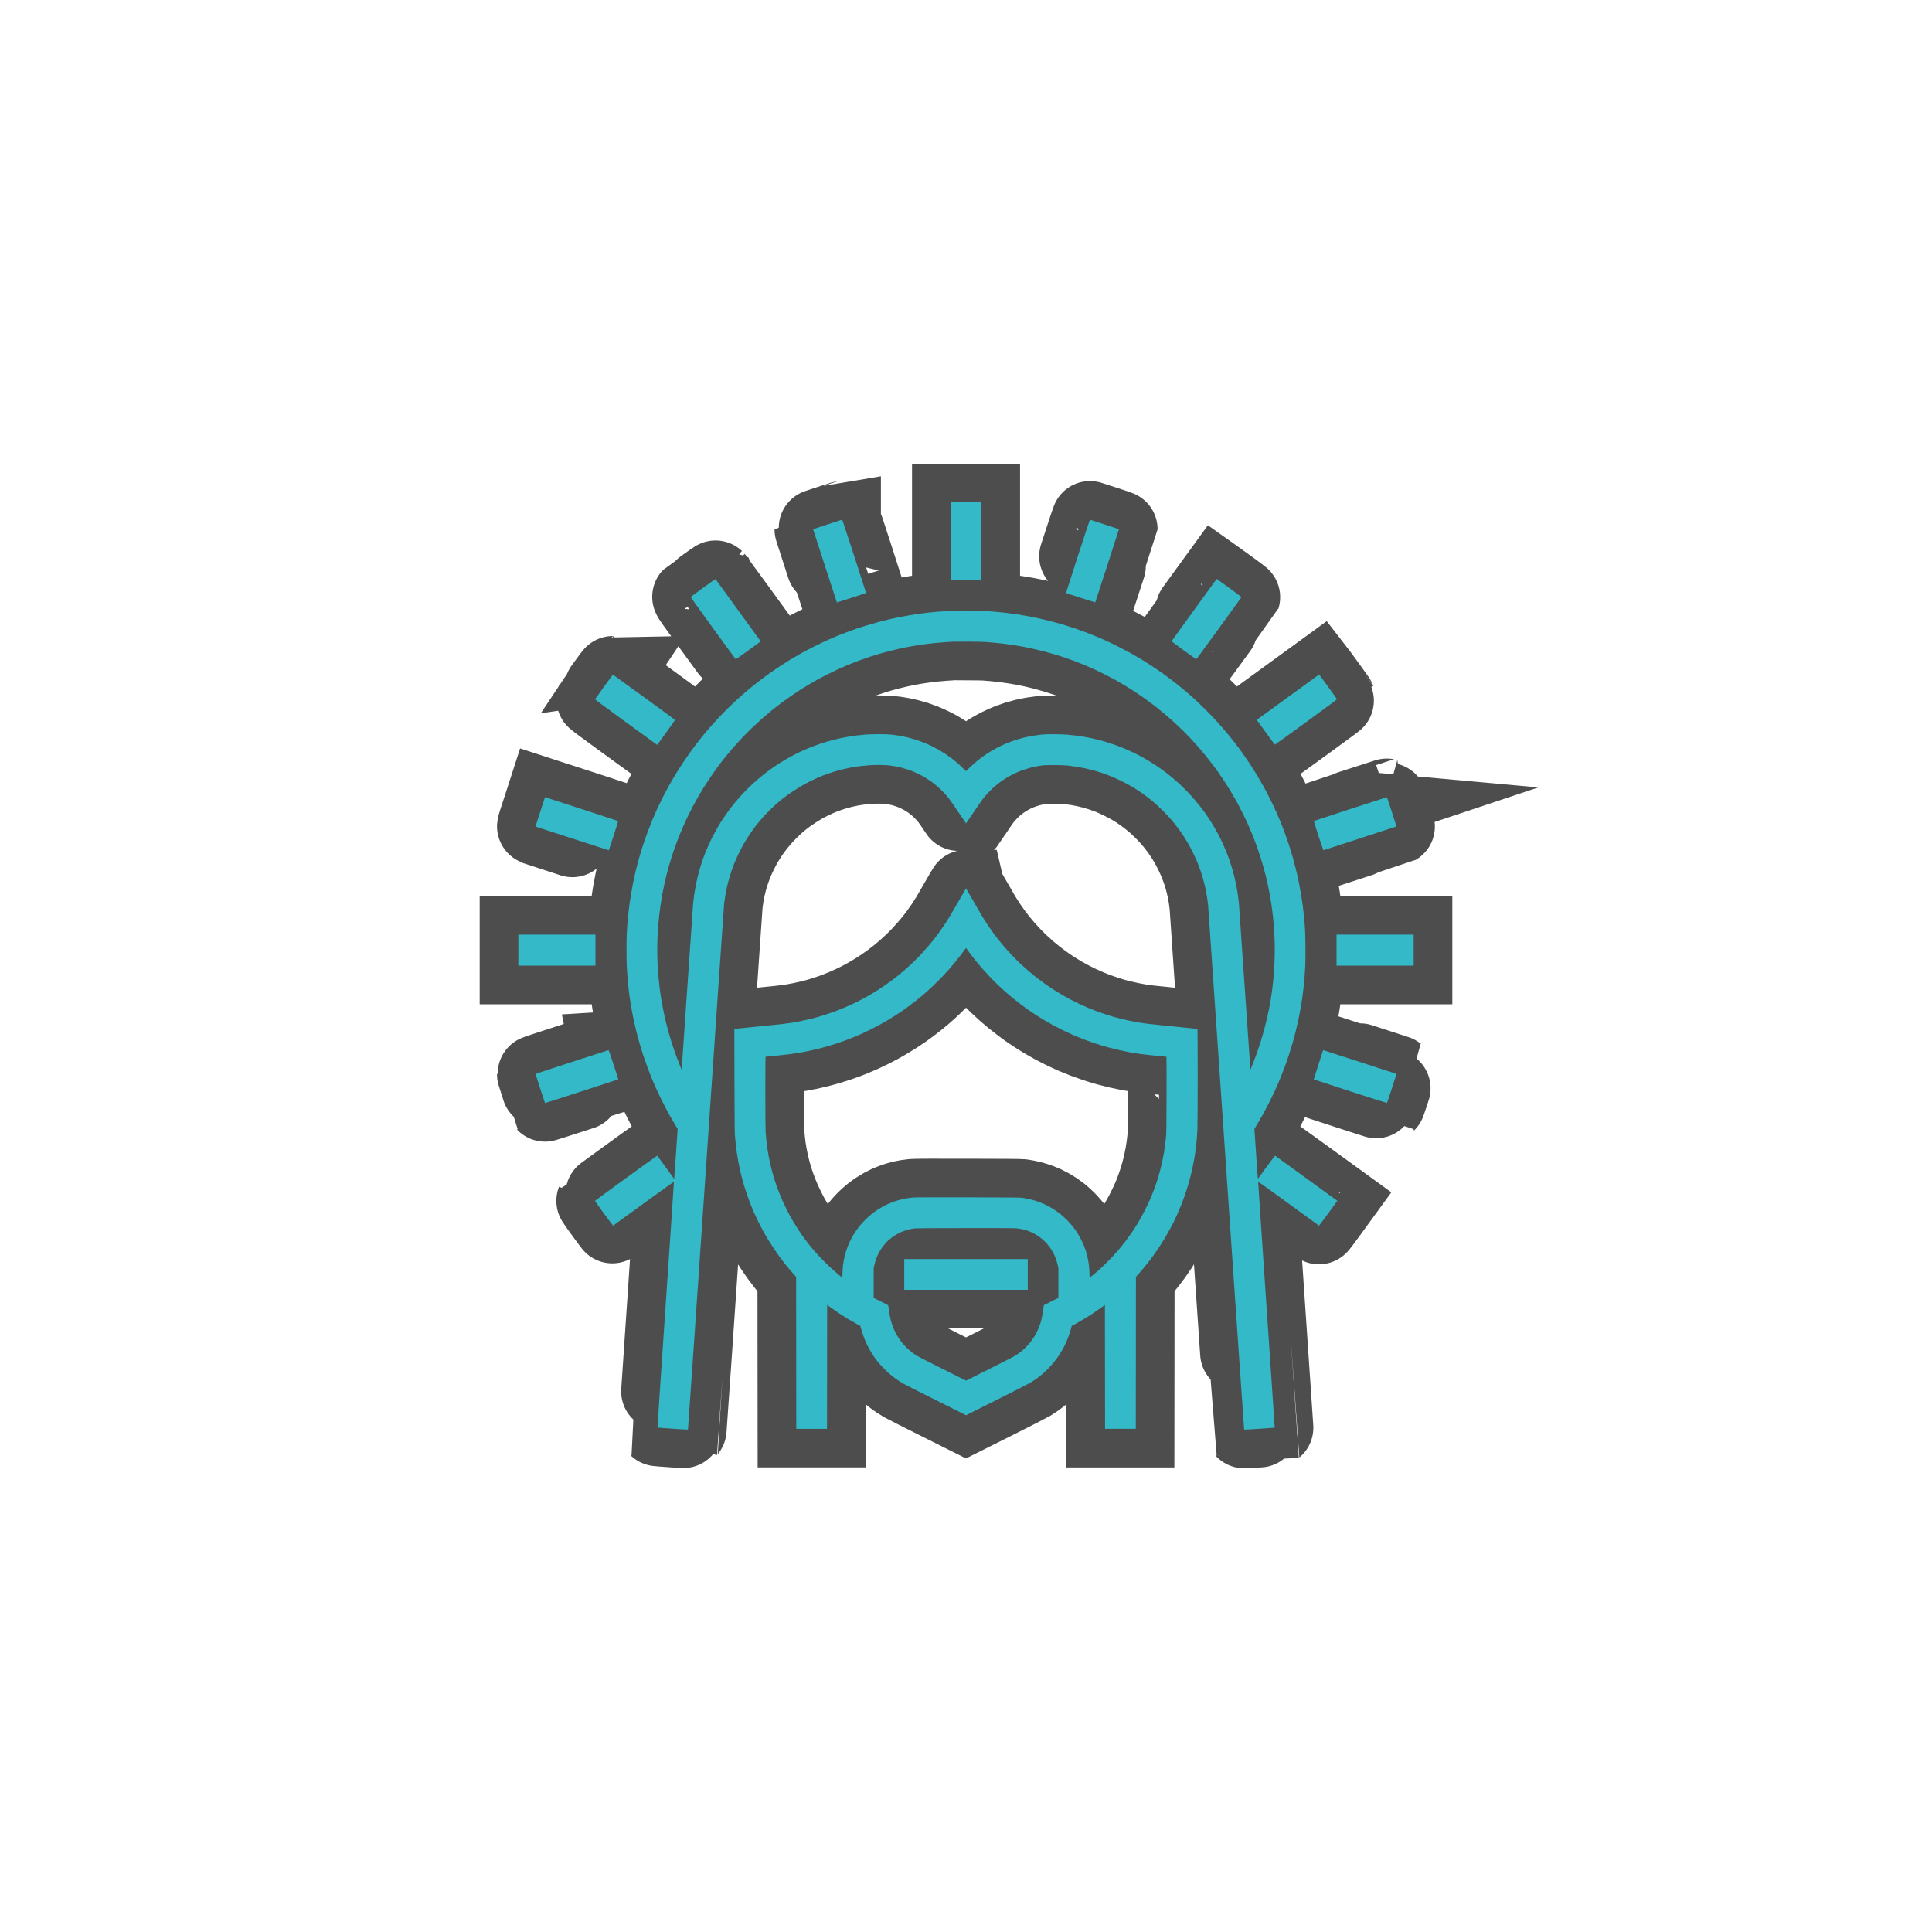 <?xml version="1.0" encoding="utf-8"?>
<svg version="1.1" xmlns:cc="http://creativecommons.org/ns#" xmlns:dc="http://purl.org/dc/elements/1.1/" xmlns:rdf="http://www.w3.org/1999/02/22-rdf-syntax-ns#" xmlns="http://www.w3.org/2000/svg" xmlns:xlink="http://www.w3.org/1999/xlink" x="0px" y="0px" viewBox="0 0 200 200" xml:space="preserve">
<defs>
<filter id="f1" x="-50%" y="-50%" width="200%" height="200%">
  <feGaussianBlur in="SourceGraphic" stdDeviation="20" />
</filter>
</defs>
<g transform="translate(20 20) scale(0.8)">
<path d="m98.016 40v10.016h3.978v-10.016h-1.988zm-14.027 2.24c-0.01 0.001-0.862 0.276-1.893 0.611-1.03 0.336-1.873 0.624-1.873 0.643 0 0.018 0.688 2.152 1.529 4.742 0.842 2.59 1.537 4.715 1.543 4.721s0.854-0.264 1.887-0.6c1.032-0.335 1.883-0.614 1.891-0.621 0.008-0.007-0.678-2.147-1.525-4.756-0.847-2.609-1.549-4.741-1.559-4.74zm32.053 0.008c-0.02-0.006-0.728 2.125-1.574 4.734-0.846 2.609-1.534 4.75-1.527 4.756 0.007 0.006 0.857 0.283 1.891 0.617 1.034 0.335 1.885 0.603 1.893 0.596 0.007-0.007 0.699-2.131 1.539-4.719 0.84-2.588 1.527-4.722 1.527-4.74 0-0.018-0.837-0.303-1.857-0.633-1.021-0.33-1.871-0.605-1.891-0.611zm16.4 7.658-2.918 4.016c-1.604 2.208-2.921 4.029-2.926 4.047-0.004 0.018 0.709 0.553 1.584 1.19 0.875 0.636 1.602 1.157 1.615 1.156 0.013-0 1.335-1.804 2.936-4.008 1.601-2.204 2.915-4.022 2.92-4.039 0.005-0.017-0.686-0.535-1.535-1.15-0.849-0.616-1.575-1.141-1.611-1.166zm-64.855 0.031c-0.013-0.013-0.727 0.487-1.586 1.111-0.859 0.624-1.581 1.155-1.605 1.18-0.037 0.037 0.493 0.788 2.867 4.057 1.603 2.207 2.929 4.017 2.947 4.023 0.018 0.007 0.751-0.511 1.631-1.15l1.6-1.162-0.078-0.109c-0.043-0.06-1.356-1.869-2.916-4.018-1.561-2.149-2.847-3.916-2.859-3.93zm32.242 4.064c-0.361 0.004-0.818 0.01-1.014 0.016-0.195 0.005-0.689 0.026-1.1 0.047-0.41 0.021-1.027 0.061-1.369 0.09-0.342 0.029-0.908 0.086-1.26 0.125-0.352 0.039-0.871 0.103-1.154 0.143-0.283 0.04-0.843 0.127-1.244 0.193-0.4 0.067-1.039 0.186-1.42 0.264-0.381 0.077-0.939 0.198-1.242 0.268-0.303 0.07-0.887 0.216-1.297 0.324-0.41 0.109-1.129 0.316-1.598 0.459-0.469 0.143-1.037 0.325-1.262 0.402-0.224 0.078-0.655 0.231-0.957 0.342-0.302 0.11-0.886 0.337-1.295 0.502-0.41 0.165-1.041 0.43-1.404 0.59-0.363 0.16-1.146 0.535-1.742 0.832-0.596 0.297-1.395 0.715-1.775 0.928-0.381 0.212-0.98 0.558-1.332 0.77-0.352 0.212-0.992 0.618-1.422 0.9-0.43 0.283-0.996 0.667-1.26 0.854-0.264 0.187-0.791 0.575-1.172 0.863-0.381 0.288-0.9 0.695-1.154 0.902-0.254 0.207-0.711 0.588-1.014 0.848-0.303 0.26-0.781 0.686-1.065 0.947-0.283 0.261-0.784 0.739-1.113 1.062-0.329 0.323-0.876 0.883-1.213 1.244-0.337 0.361-0.795 0.865-1.018 1.119-0.222 0.254-0.621 0.724-0.887 1.047-0.265 0.322-0.678 0.842-0.918 1.154-0.24 0.313-0.655 0.873-0.92 1.244-0.265 0.371-0.692 0.994-0.949 1.385-0.257 0.391-0.655 1.021-0.885 1.402-0.23 0.381-0.601 1.021-0.824 1.422-0.223 0.4-0.588 1.088-0.809 1.527-0.221 0.439-0.541 1.102-0.711 1.473-0.17 0.37-0.438 0.978-0.594 1.35-0.156 0.372-0.431 1.074-0.613 1.562-0.182 0.488-0.452 1.256-0.6 1.705-0.147 0.449-0.358 1.129-0.467 1.51-0.109 0.381-0.291 1.068-0.406 1.527-0.115 0.459-0.292 1.23-0.391 1.713-0.099 0.483-0.235 1.209-0.303 1.615-0.068 0.406-0.163 1.035-0.211 1.397-0.048 0.361-0.12 0.977-0.16 1.367-0.039 0.391-0.089 0.926-0.109 1.19-0.021 0.264-0.053 0.783-0.072 1.154-0.019 0.371-0.035 1.345-0.035 2.166-0 0.82 0.016 1.787 0.035 2.148 0.02 0.361 0.061 0.969 0.092 1.35 0.03 0.381 0.087 0.972 0.125 1.314 0.038 0.342 0.093 0.806 0.123 1.031 0.03 0.224 0.102 0.703 0.16 1.064 0.057 0.361 0.161 0.953 0.23 1.314 0.069 0.361 0.183 0.904 0.252 1.207 0.069 0.303 0.202 0.867 0.299 1.254 0.097 0.387 0.265 1.012 0.373 1.387s0.317 1.049 0.465 1.498c0.148 0.449 0.394 1.155 0.547 1.568 0.153 0.413 0.382 1.005 0.508 1.314 0.126 0.309 0.352 0.842 0.502 1.184 0.15 0.342 0.48 1.044 0.732 1.561 0.253 0.516 0.589 1.178 0.748 1.473 0.159 0.294 0.383 0.703 0.5 0.908 0.117 0.205 0.374 0.642 0.57 0.971l0.357 0.598-0.205 3.025c-0.112 1.664-0.215 3.116-0.229 3.227l-0.023 0.199-1.078-1.488c-0.594-0.819-1.092-1.495-1.105-1.504-0.014-0.009-1.829 1.294-4.035 2.897-2.205 1.602-4.016 2.927-4.021 2.945-0.007 0.018 0.511 0.752 1.15 1.631 0.639 0.879 1.176 1.589 1.193 1.578 0.017-0.01 1.792-1.297 3.941-2.859 2.15-1.562 3.917-2.833 3.928-2.822 0.01 0.01-0.47 7.167-1.066 15.904-0.596 8.738-1.073 15.896-1.06 15.908 0.013 0.012 0.899 0.082 1.971 0.154s1.961 0.12 1.975 0.104c0.014-0.016 1.06-15.23 2.326-33.807 1.266-18.577 2.325-33.985 2.353-34.238 0.028-0.254 0.096-0.735 0.152-1.068 0.056-0.333 0.146-0.796 0.197-1.029 0.052-0.233 0.162-0.68 0.248-0.992 0.086-0.313 0.238-0.809 0.338-1.102 0.1-0.293 0.269-0.756 0.377-1.029 0.108-0.273 0.364-0.842 0.568-1.262 0.204-0.42 0.486-0.963 0.625-1.207 0.139-0.244 0.376-0.636 0.525-0.871 0.15-0.235 0.411-0.624 0.582-0.863 0.17-0.24 0.47-0.637 0.666-0.883 0.196-0.245 0.545-0.655 0.775-0.912 0.231-0.256 0.632-0.674 0.893-0.928 0.261-0.254 0.611-0.584 0.777-0.732 0.166-0.148 0.472-0.407 0.682-0.576 0.21-0.169 0.538-0.421 0.729-0.562 0.191-0.141 0.595-0.419 0.898-0.617 0.303-0.199 0.75-0.477 0.994-0.619 0.244-0.142 0.723-0.399 1.065-0.57 0.342-0.172 0.799-0.387 1.014-0.479 0.215-0.092 0.502-0.211 0.639-0.266 0.137-0.054 0.457-0.171 0.711-0.26 0.254-0.088 0.65-0.219 0.881-0.289 0.232-0.07 0.639-0.181 0.906-0.248 0.267-0.067 0.74-0.172 1.051-0.232 0.311-0.061 0.869-0.148 1.242-0.195 0.373-0.047 0.923-0.102 1.223-0.123 0.299-0.021 0.872-0.037 1.272-0.037 0.403 0 0.957 0.023 1.244 0.053 0.285 0.03 0.687 0.088 0.895 0.127 0.208 0.04 0.563 0.119 0.787 0.176 0.225 0.057 0.592 0.165 0.816 0.242 0.225 0.076 0.537 0.19 0.693 0.252 0.156 0.063 0.5 0.223 0.764 0.355 0.264 0.132 0.631 0.333 0.816 0.445 0.186 0.113 0.498 0.318 0.693 0.457 0.195 0.139 0.539 0.406 0.764 0.594 0.225 0.188 0.593 0.536 0.82 0.771 0.227 0.236 0.553 0.601 0.723 0.812 0.17 0.212 0.742 1.035 1.273 1.83 0.531 0.795 0.973 1.447 0.982 1.447 0.01 0 0.454-0.652 0.984-1.447 0.531-0.795 1.104-1.618 1.273-1.83 0.17-0.211 0.491-0.574 0.713-0.805 0.222-0.231 0.542-0.536 0.709-0.68 0.167-0.144 0.489-0.4 0.715-0.568 0.226-0.168 0.595-0.42 0.822-0.557 0.227-0.137 0.605-0.346 0.84-0.463 0.234-0.117 0.57-0.273 0.746-0.346 0.176-0.073 0.504-0.195 0.729-0.271 0.225-0.076 0.592-0.184 0.816-0.24 0.225-0.057 0.527-0.129 0.674-0.158 0.147-0.029 0.467-0.082 0.711-0.117 0.358-0.051 0.676-0.063 1.635-0.063 0.885 0.001 1.34 0.018 1.775 0.064 0.322 0.034 0.833 0.1 1.137 0.146 0.303 0.046 0.815 0.142 1.137 0.211 0.322 0.07 0.821 0.192 1.109 0.271 0.288 0.079 0.776 0.228 1.084 0.332 0.308 0.104 0.814 0.289 1.127 0.414 0.312 0.125 0.943 0.414 1.402 0.643 0.459 0.228 1.059 0.548 1.332 0.713 0.273 0.164 0.617 0.377 0.764 0.473 0.147 0.095 0.455 0.307 0.686 0.471 0.231 0.164 0.623 0.46 0.871 0.658 0.248 0.198 0.602 0.493 0.787 0.658 0.186 0.165 0.542 0.502 0.793 0.748 0.251 0.246 0.646 0.658 0.877 0.914 0.231 0.257 0.58 0.667 0.775 0.912 0.196 0.245 0.491 0.635 0.654 0.865 0.164 0.231 0.426 0.619 0.582 0.863 0.157 0.244 0.398 0.644 0.537 0.889 0.139 0.244 0.421 0.787 0.625 1.207 0.204 0.42 0.458 0.988 0.566 1.262 0.108 0.273 0.271 0.713 0.361 0.977 0.09 0.264 0.211 0.639 0.268 0.834 0.057 0.195 0.158 0.58 0.227 0.854 0.068 0.273 0.166 0.712 0.217 0.975 0.051 0.263 0.121 0.686 0.158 0.941 0.037 0.255 0.086 0.646 0.109 0.871 0.023 0.224 1.077 15.571 2.34 34.104 1.263 18.532 2.308 33.707 2.322 33.721 0.013 0.014 0.907-0.035 1.986-0.109 1.08-0.073 1.967-0.136 1.971-0.139 0.004-0.003-0.482-7.163-1.078-15.91-0.596-8.748-1.076-15.912-1.066-15.922 0.01-0.01 1.778 1.26 3.928 2.822 2.15 1.563 3.922 2.85 3.939 2.861 0.017 0.011 0.562-0.706 1.207-1.594l1.174-1.613-4.002-2.906c-2.201-1.599-4.022-2.92-4.045-2.934-0.027-0.016-0.425 0.504-1.135 1.48l-1.096 1.504-0.023-0.199c-0.013-0.11-0.116-1.56-0.229-3.225l-0.205-3.025 0.367-0.611c0.202-0.336 0.542-0.924 0.756-1.307 0.214-0.383 0.642-1.209 0.951-1.834 0.309-0.625 0.681-1.408 0.826-1.74 0.146-0.332 0.369-0.859 0.496-1.172 0.128-0.313 0.36-0.912 0.516-1.332 0.156-0.42 0.412-1.154 0.568-1.633 0.157-0.479 0.374-1.182 0.482-1.562 0.108-0.381 0.267-0.98 0.355-1.332 0.088-0.352 0.225-0.928 0.303-1.279 0.078-0.352 0.189-0.894 0.248-1.207 0.059-0.313 0.139-0.76 0.178-0.994 0.039-0.234 0.111-0.707 0.16-1.049 0.049-0.342 0.121-0.916 0.16-1.277 0.039-0.362 0.096-0.945 0.125-1.297 0.029-0.352 0.071-1.012 0.094-1.467 0.026-0.519 0.035-1.476 0.023-2.574-0.011-1.089-0.041-2.036-0.076-2.512-0.032-0.42-0.09-1.076-0.129-1.457-0.039-0.381-0.103-0.94-0.143-1.242-0.039-0.303-0.135-0.938-0.213-1.412-0.078-0.474-0.215-1.218-0.303-1.652-0.088-0.434-0.261-1.205-0.387-1.713-0.125-0.508-0.318-1.234-0.428-1.615-0.11-0.381-0.329-1.086-0.486-1.565-0.157-0.479-0.417-1.221-0.578-1.65-0.161-0.43-0.369-0.965-0.461-1.19-0.092-0.224-0.329-0.777-0.527-1.227-0.198-0.449-0.578-1.256-0.846-1.793-0.268-0.537-0.671-1.305-0.895-1.705-0.223-0.401-0.594-1.039-0.824-1.42-0.231-0.381-0.618-0.996-0.861-1.367-0.243-0.371-0.689-1.02-0.988-1.44-0.299-0.42-0.755-1.035-1.014-1.367-0.258-0.332-0.716-0.9-1.018-1.262-0.302-0.362-0.813-0.951-1.137-1.312-0.324-0.362-1.03-1.099-1.568-1.637-0.538-0.538-1.219-1.194-1.512-1.457-0.293-0.263-0.748-0.663-1.012-0.889-0.264-0.226-0.728-0.61-1.031-0.854-0.303-0.244-0.805-0.635-1.117-0.869-0.313-0.234-0.76-0.563-0.994-0.73-0.234-0.168-0.802-0.553-1.262-0.855-0.459-0.303-1.154-0.742-1.545-0.977-0.391-0.234-0.975-0.571-1.297-0.75-0.322-0.179-1.025-0.547-1.562-0.818-0.537-0.271-1.248-0.617-1.58-0.768-0.332-0.15-0.893-0.392-1.244-0.539-0.352-0.147-0.951-0.388-1.332-0.533-0.381-0.146-1.092-0.398-1.58-0.562-0.488-0.164-1.191-0.387-1.562-0.496-0.371-0.109-1.074-0.301-1.562-0.426-0.488-0.124-1.191-0.29-1.562-0.369-0.371-0.08-0.975-0.201-1.342-0.27-0.367-0.068-0.989-0.17-1.385-0.229-0.395-0.058-0.982-0.137-1.305-0.176-0.322-0.039-0.849-0.095-1.172-0.125-0.322-0.03-0.826-0.072-1.119-0.092-0.293-0.02-0.972-0.053-1.51-0.072-0.537-0.019-1.271-0.031-1.633-0.027zm0.5 4.019-0.004 0.006c0.967 0.006 1.982 0.028 2.256 0.049 0.273 0.021 0.769 0.062 1.102 0.092 0.332 0.03 0.922 0.094 1.312 0.143 0.391 0.048 1.008 0.137 1.369 0.195 0.362 0.059 0.871 0.148 1.135 0.197 0.264 0.05 0.768 0.153 1.119 0.23 0.352 0.077 0.975 0.227 1.385 0.332 0.41 0.105 1.09 0.297 1.51 0.424 0.42 0.128 1.02 0.32 1.332 0.426 0.313 0.107 0.857 0.3 1.209 0.432 0.352 0.132 0.933 0.364 1.295 0.516 0.362 0.151 0.914 0.391 1.227 0.533 0.313 0.142 0.951 0.454 1.42 0.691 0.469 0.237 1.076 0.556 1.35 0.709 0.273 0.153 0.77 0.443 1.103 0.643 0.334 0.2 0.876 0.535 1.203 0.744 0.327 0.21 0.901 0.599 1.275 0.863 0.374 0.265 0.84 0.601 1.035 0.748 0.195 0.147 0.619 0.477 0.941 0.734 0.322 0.257 0.825 0.674 1.117 0.926 0.292 0.252 0.734 0.641 0.979 0.865 0.244 0.224 0.714 0.671 1.043 0.994 0.329 0.323 0.842 0.849 1.141 1.172 0.299 0.322 0.738 0.811 0.977 1.084 0.239 0.273 0.654 0.767 0.922 1.1 0.268 0.333 0.678 0.861 0.912 1.174 0.234 0.313 0.54 0.728 0.678 0.924 0.138 0.195 0.461 0.674 0.719 1.065 0.259 0.391 0.667 1.039 0.906 1.44 0.239 0.4 0.568 0.967 0.73 1.26 0.162 0.293 0.497 0.941 0.746 1.44 0.249 0.498 0.606 1.248 0.791 1.668 0.186 0.42 0.444 1.037 0.576 1.369 0.132 0.332 0.358 0.929 0.502 1.33 0.144 0.4 0.357 1.033 0.473 1.404 0.116 0.371 0.283 0.93 0.371 1.242 0.087 0.313 0.215 0.793 0.283 1.066 0.069 0.273 0.189 0.785 0.268 1.137 0.078 0.352 0.198 0.951 0.268 1.332 0.069 0.381 0.173 1.012 0.23 1.402 0.058 0.391 0.138 1.006 0.178 1.367 0.04 0.361 0.096 0.953 0.125 1.315 0.029 0.362 0.071 1.082 0.094 1.6 0.025 0.564 0.032 1.429 0.019 2.164-0.012 0.674-0.046 1.57-0.076 1.99-0.03 0.42-0.086 1.074-0.125 1.455-0.04 0.381-0.113 0.98-0.162 1.332-0.049 0.352-0.121 0.832-0.16 1.066-0.039 0.234-0.127 0.713-0.195 1.064-0.069 0.352-0.197 0.951-0.285 1.332-0.088 0.381-0.247 1.021-0.355 1.422-0.108 0.4-0.3 1.054-0.424 1.455-0.124 0.4-0.323 1.008-0.443 1.35-0.12 0.342-0.328 0.902-0.461 1.244-0.133 0.342-0.289 0.733-0.344 0.869l-0.1 0.248-0.025-0.178c-0.015-0.097-0.339-4.787-0.721-10.422-0.382-5.636-0.719-10.512-0.748-10.834-0.03-0.322-0.095-0.865-0.145-1.207-0.049-0.342-0.143-0.894-0.209-1.228-0.066-0.335-0.185-0.866-0.264-1.18-0.079-0.314-0.224-0.837-0.322-1.162-0.098-0.325-0.265-0.825-0.369-1.111-0.104-0.287-0.274-0.728-0.377-0.982-0.103-0.254-0.312-0.731-0.465-1.06-0.152-0.329-0.416-0.857-0.586-1.172-0.17-0.315-0.43-0.773-0.576-1.018-0.146-0.244-0.396-0.645-0.557-0.889-0.161-0.244-0.402-0.596-0.535-0.781-0.133-0.186-0.397-0.539-0.588-0.785-0.191-0.246-0.55-0.683-0.799-0.973-0.249-0.29-0.693-0.772-0.986-1.074-0.294-0.302-0.759-0.752-1.033-1-0.274-0.248-0.642-0.57-0.818-0.717-0.176-0.146-0.466-0.383-0.646-0.523-0.18-0.141-0.508-0.386-0.729-0.545-0.22-0.159-0.599-0.419-0.844-0.58-0.244-0.161-0.646-0.413-0.893-0.561-0.246-0.147-0.637-0.372-0.869-0.498-0.232-0.126-0.6-0.318-0.814-0.426-0.215-0.107-0.701-0.33-1.082-0.496-0.381-0.166-0.957-0.398-1.279-0.516-0.322-0.118-0.785-0.279-1.029-0.357-0.244-0.079-0.717-0.216-1.049-0.305-0.332-0.089-0.818-0.209-1.082-0.268-0.264-0.059-0.76-0.153-1.102-0.211-0.342-0.058-0.82-0.131-1.062-0.162-0.242-0.031-0.744-0.081-1.117-0.113-0.433-0.037-1.079-0.058-1.781-0.059-0.808-0.002-1.244 0.014-1.643 0.059-0.298 0.033-0.782 0.101-1.076 0.15-0.294 0.05-0.79 0.152-1.102 0.229-0.311 0.077-0.769 0.205-1.018 0.285-0.249 0.08-0.699 0.242-0.998 0.359-0.299 0.117-0.809 0.347-1.135 0.51-0.326 0.162-0.82 0.429-1.096 0.596-0.276 0.166-0.695 0.44-0.934 0.607-0.238 0.167-0.635 0.468-0.883 0.668-0.247 0.2-0.67 0.58-0.939 0.842l-0.49 0.475-0.453-0.441c-0.255-0.244-0.602-0.563-0.778-0.71-0.176-0.148-0.479-0.39-0.674-0.537s-0.547-0.395-0.781-0.551c-0.234-0.156-0.601-0.383-0.814-0.506-0.213-0.123-0.629-0.34-0.924-0.484-0.292-0.15-0.772-0.364-1.064-0.479-0.293-0.115-0.735-0.274-0.982-0.354-0.247-0.079-0.671-0.2-0.941-0.268-0.271-0.067-0.66-0.154-0.865-0.193-0.205-0.04-0.541-0.096-0.746-0.125-0.205-0.029-0.564-0.073-0.799-0.098-0.25-0.026-0.875-0.044-1.51-0.043-0.679 0.002-1.338 0.024-1.766 0.061-0.375 0.032-0.871 0.084-1.102 0.113-0.23 0.029-0.666 0.093-0.969 0.143-0.303 0.049-0.877 0.164-1.277 0.252-0.4 0.089-1.025 0.245-1.387 0.35-0.361 0.105-0.896 0.274-1.19 0.375-0.293 0.101-0.807 0.292-1.143 0.426-0.335 0.134-0.893 0.375-1.238 0.535-0.345 0.161-0.933 0.46-1.307 0.664-0.374 0.204-0.965 0.548-1.312 0.766-0.347 0.217-0.875 0.569-1.172 0.781-0.297 0.212-0.711 0.521-0.92 0.686-0.209 0.164-0.61 0.498-0.893 0.74-0.283 0.242-0.782 0.7-1.107 1.018-0.326 0.318-0.774 0.778-0.996 1.023-0.222 0.245-0.549 0.621-0.729 0.836-0.179 0.215-0.514 0.643-0.746 0.951-0.232 0.308-0.605 0.836-0.828 1.172-0.223 0.336-0.543 0.85-0.713 1.141-0.169 0.291-0.45 0.8-0.623 1.135-0.173 0.335-0.422 0.85-0.553 1.143-0.131 0.293-0.318 0.732-0.416 0.977-0.098 0.244-0.249 0.642-0.336 0.887-0.087 0.244-0.236 0.704-0.332 1.022-0.096 0.318-0.239 0.835-0.318 1.15-0.079 0.315-0.198 0.847-0.264 1.182-0.066 0.334-0.162 0.886-0.211 1.228-0.049 0.342-0.113 0.885-0.143 1.207-0.029 0.322-0.366 5.198-0.748 10.834-0.381 5.635-0.706 10.326-0.721 10.424l-0.025 0.178-0.264-0.656c-0.144-0.362-0.373-0.96-0.508-1.33-0.135-0.369-0.348-0.996-0.475-1.393-0.126-0.397-0.31-1.006-0.408-1.353-0.099-0.347-0.259-0.959-0.357-1.359-0.098-0.401-0.264-1.158-0.369-1.685-0.105-0.527-0.232-1.223-0.281-1.545-0.05-0.322-0.131-0.902-0.18-1.287-0.049-0.385-0.121-1.08-0.16-1.545-0.039-0.465-0.086-1.205-0.105-1.645-0.019-0.44-0.035-1.19-0.035-1.668 0-0.479 0.014-1.223 0.033-1.652 0.019-0.43 0.061-1.094 0.092-1.475 0.031-0.381 0.086-0.98 0.125-1.332 0.039-0.352 0.119-0.967 0.178-1.367 0.059-0.401 0.164-1.031 0.232-1.402 0.068-0.371 0.179-0.93 0.248-1.242 0.069-0.313 0.197-0.857 0.285-1.209 0.088-0.352 0.199-0.783 0.248-0.959 0.049-0.176 0.195-0.662 0.322-1.082 0.128-0.42 0.352-1.099 0.498-1.51 0.146-0.41 0.365-1.002 0.488-1.315 0.123-0.313 0.344-0.848 0.49-1.19 0.147-0.342 0.426-0.958 0.621-1.369 0.195-0.411 0.503-1.026 0.684-1.367 0.181-0.341 0.492-0.908 0.691-1.26 0.2-0.352 0.512-0.879 0.693-1.172 0.181-0.293 0.538-0.844 0.793-1.225 0.255-0.381 0.631-0.926 0.836-1.209 0.205-0.283 0.532-0.723 0.729-0.977 0.196-0.254 0.532-0.678 0.748-0.941 0.216-0.264 0.61-0.727 0.875-1.029 0.265-0.303 0.738-0.824 1.051-1.156 0.314-0.333 0.881-0.902 1.26-1.266 0.379-0.364 0.943-0.889 1.256-1.166 0.313-0.277 0.857-0.739 1.209-1.027 0.352-0.289 0.941-0.753 1.312-1.031 0.371-0.279 0.971-0.71 1.332-0.959 0.362-0.249 0.922-0.62 1.244-0.824 0.323-0.205 0.819-0.509 1.102-0.676 0.283-0.167 0.731-0.424 0.994-0.57 0.264-0.146 0.775-0.418 1.137-0.605 0.362-0.187 0.992-0.493 1.402-0.682 0.41-0.189 0.986-0.444 1.279-0.566 0.293-0.123 0.684-0.283 0.869-0.355 0.186-0.073 0.609-0.233 0.941-0.355 0.332-0.123 0.906-0.321 1.275-0.441 0.369-0.12 0.92-0.292 1.225-0.381 0.304-0.088 0.857-0.238 1.228-0.334 0.371-0.096 0.891-0.221 1.154-0.279 0.264-0.058 0.721-0.154 1.014-0.213 0.293-0.059 0.771-0.148 1.064-0.197 0.293-0.049 0.82-0.129 1.172-0.178 0.352-0.049 0.936-0.119 1.297-0.158 0.362-0.038 1.025-0.096 1.475-0.127 0.449-0.031 0.928-0.062 1.065-0.068 0.137-0.007 1.041-0.008 2.008-0.002zm45.367 4.258-3.852 2.803c-2.119 1.542-3.937 2.863-4.039 2.936l-0.186 0.133 1.162 1.603c0.639 0.882 1.175 1.604 1.191 1.605 0.016 0.002 1.834-1.311 4.041-2.916 2.768-2.013 4.007-2.935 3.994-2.969-0.01-0.028-0.509-0.723-1.107-1.547-0.599-0.824-1.115-1.533-1.147-1.574zm-91.379 0.025c-0.011 0-0.083 0.083-0.158 0.186-0.075 0.103-0.589 0.808-1.141 1.566-0.552 0.758-1.01 1.399-1.02 1.426-0.012 0.031 1.146 0.894 3.367 2.508 1.862 1.353 3.675 2.671 4.029 2.93l0.645 0.469 1.162-1.596c0.639-0.878 1.154-1.615 1.145-1.639-0.009-0.023-1.816-1.35-4.014-2.947-2.197-1.596-4.004-2.902-4.016-2.902zm-8.8 15.847-0.427 1.321c-0.235 0.725-0.516 1.578-0.621 1.897-0.132 0.401-0.178 0.585-0.148 0.596 0.023 0.009 2.158 0.703 4.744 1.543 2.586 0.841 4.707 1.524 4.713 1.518 0.006-0.006 0.286-0.854 0.621-1.885 0.335-1.031 0.597-1.888 0.58-1.902-0.017-0.014-1.869-0.624-4.115-1.353-2.246-0.73-4.368-1.418-4.715-1.529zm108.94 0.008c-0.016-0.003-2.143 0.683-4.725 1.525-2.582 0.842-4.704 1.542-4.717 1.555-0.013 0.013 0.252 0.872 0.59 1.91 0.357 1.096 0.629 1.881 0.65 1.873 0.021-0.008 2.14-0.696 4.709-1.531 2.569-0.835 4.687-1.528 4.709-1.541 0.026-0.015-0.167-0.654-0.574-1.904-0.337-1.034-0.625-1.882-0.643-1.887zm-54.457 11.812c-0.015 0-0.416 0.683-0.891 1.518-0.475 0.835-1.022 1.781-1.217 2.103-0.195 0.322-0.526 0.842-0.736 1.154-0.21 0.313-0.553 0.801-0.764 1.084-0.21 0.283-0.509 0.676-0.666 0.871-0.157 0.195-0.464 0.562-0.682 0.816-0.217 0.254-0.635 0.717-0.928 1.029-0.293 0.313-0.771 0.792-1.062 1.066-0.292 0.274-0.723 0.666-0.957 0.871-0.234 0.205-0.625 0.534-0.869 0.73-0.244 0.196-0.66 0.517-0.924 0.713-0.264 0.196-0.752 0.541-1.084 0.766-0.332 0.225-0.924 0.6-1.315 0.834-0.391 0.234-0.986 0.573-1.322 0.752-0.337 0.179-0.882 0.453-1.213 0.607-0.331 0.155-0.825 0.377-1.098 0.494-0.273 0.117-0.839 0.341-1.256 0.496-0.417 0.155-0.99 0.355-1.273 0.443-0.283 0.088-0.681 0.209-0.887 0.268-0.205 0.059-0.636 0.173-0.959 0.254-0.322 0.081-0.939 0.216-1.369 0.301-0.43 0.085-1.06 0.197-1.402 0.246-0.342 0.05-0.988 0.128-1.438 0.176-0.449 0.047-1.91 0.195-3.244 0.328l-2.426 0.24 0.016 6.627c0.01 4.461 0.026 6.775 0.053 7.086 0.022 0.254 0.065 0.719 0.096 1.031 0.031 0.313 0.096 0.847 0.145 1.19 0.049 0.342 0.138 0.885 0.197 1.207 0.059 0.322 0.17 0.865 0.246 1.203 0.076 0.339 0.221 0.913 0.32 1.277 0.099 0.365 0.305 1.039 0.457 1.498 0.152 0.459 0.398 1.139 0.545 1.51 0.147 0.371 0.349 0.865 0.451 1.1 0.102 0.234 0.351 0.764 0.553 1.174 0.201 0.41 0.488 0.969 0.639 1.242s0.418 0.736 0.594 1.029c0.177 0.293 0.511 0.817 0.742 1.164 0.231 0.346 0.574 0.84 0.764 1.1 0.189 0.259 0.523 0.695 0.74 0.969 0.218 0.273 0.497 0.617 0.623 0.764 0.125 0.146 0.36 0.414 0.521 0.594l0.295 0.326 0.008 9.832 0.01 9.83h3.978l0.008-8.018 0.01-8.018 0.506 0.367c0.278 0.202 0.747 0.529 1.043 0.727 0.296 0.198 0.815 0.525 1.154 0.729 0.339 0.203 0.835 0.487 1.102 0.631l0.486 0.262 0.078 0.303c0.044 0.167 0.148 0.504 0.23 0.748 0.082 0.244 0.201 0.57 0.264 0.727 0.063 0.156 0.207 0.477 0.322 0.713 0.115 0.235 0.325 0.618 0.465 0.852 0.14 0.233 0.351 0.56 0.469 0.727 0.118 0.166 0.335 0.455 0.482 0.641 0.148 0.185 0.509 0.578 0.803 0.873 0.294 0.295 0.725 0.687 0.959 0.873 0.234 0.186 0.594 0.451 0.799 0.588 0.205 0.137 0.518 0.332 0.693 0.434 0.176 0.101 2.073 1.062 4.217 2.135l3.898 1.951 3.969-1.986c2.183-1.093 4.144-2.093 4.359-2.223 0.215-0.13 0.566-0.361 0.781-0.516 0.215-0.154 0.576-0.44 0.801-0.633 0.224-0.193 0.584-0.533 0.799-0.758 0.216-0.224 0.513-0.558 0.66-0.742 0.147-0.184 0.364-0.471 0.482-0.637 0.118-0.166 0.33-0.493 0.471-0.727 0.14-0.234 0.348-0.616 0.463-0.852 0.115-0.235 0.272-0.588 0.35-0.783 0.077-0.195 0.204-0.555 0.283-0.799 0.079-0.244 0.171-0.549 0.203-0.676l0.057-0.23 0.434-0.23c0.238-0.127 0.728-0.407 1.09-0.623 0.362-0.216 0.93-0.575 1.262-0.797 0.332-0.222 0.808-0.551 1.057-0.732l0.453-0.332 0.008 8.018 0.01 8.016h3.977l0.01-9.83 0.008-9.832 0.311-0.346c0.171-0.191 0.465-0.53 0.652-0.754 0.187-0.224 0.488-0.597 0.668-0.83 0.18-0.233 0.469-0.617 0.641-0.854 0.172-0.236 0.487-0.694 0.701-1.016 0.215-0.322 0.538-0.83 0.719-1.131 0.181-0.301 0.482-0.828 0.668-1.172 0.186-0.344 0.402-0.754 0.48-0.91 0.079-0.156 0.279-0.58 0.443-0.941 0.165-0.362 0.427-0.977 0.584-1.367 0.156-0.391 0.417-1.109 0.58-1.598 0.163-0.488 0.385-1.217 0.492-1.617 0.107-0.401 0.267-1.054 0.355-1.455 0.088-0.401 0.208-1.016 0.268-1.367 0.06-0.352 0.139-0.888 0.178-1.191 0.039-0.303 0.094-0.83 0.125-1.172 0.03-0.342 0.072-0.965 0.092-1.385 0.021-0.441 0.035-3.343 0.035-6.865 0-4.849-0.01-6.103-0.045-6.115-0.025-0.009-1.34-0.145-2.922-0.303-1.582-0.158-3.141-0.318-3.463-0.357-0.322-0.039-0.824-0.112-1.117-0.16-0.293-0.049-0.805-0.143-1.137-0.211-0.332-0.067-0.867-0.188-1.189-0.268-0.322-0.079-0.754-0.191-0.959-0.25-0.205-0.059-0.67-0.204-1.031-0.322-0.362-0.118-0.896-0.302-1.19-0.41-0.293-0.108-0.797-0.309-1.119-0.445-0.322-0.136-0.857-0.375-1.189-0.531-0.332-0.157-0.859-0.421-1.172-0.588-0.313-0.167-0.801-0.44-1.084-0.605-0.283-0.166-0.754-0.453-1.047-0.641-0.293-0.188-0.816-0.543-1.162-0.791s-0.842-0.618-1.102-0.822c-0.259-0.205-0.705-0.572-0.99-0.816-0.285-0.245-0.771-0.682-1.08-0.973-0.309-0.29-0.803-0.783-1.096-1.096-0.293-0.313-0.71-0.775-0.928-1.029-0.218-0.254-0.523-0.623-0.68-0.818-0.157-0.195-0.458-0.586-0.668-0.869-0.21-0.283-0.553-0.771-0.764-1.084-0.21-0.313-0.542-0.832-0.736-1.154-0.195-0.323-0.742-1.268-1.217-2.103-0.474-0.834-0.875-1.516-0.891-1.518zm-57.93 5.967v4.014h9.98v-4.014h-4.99zm105.88 0v4.014h9.98v-4.014h-4.992zm-47.939 1.74c0.013-0.001 0.03 0.018 0.039 0.043 0.01 0.025 0.221 0.316 0.471 0.648 0.249 0.332 0.59 0.771 0.758 0.977 0.167 0.205 0.494 0.592 0.725 0.859 0.231 0.268 0.672 0.756 0.98 1.084 0.309 0.328 0.816 0.839 1.127 1.135 0.311 0.296 0.766 0.714 1.01 0.93 0.244 0.216 0.65 0.561 0.904 0.77 0.254 0.208 0.742 0.59 1.084 0.848 0.342 0.258 0.725 0.542 0.852 0.631 0.127 0.089 0.498 0.34 0.822 0.557 0.324 0.217 0.906 0.584 1.295 0.816 0.389 0.233 0.951 0.553 1.248 0.713 0.297 0.161 0.879 0.457 1.295 0.66 0.416 0.202 1.045 0.492 1.397 0.643 0.352 0.151 0.943 0.39 1.314 0.531 0.371 0.141 1.018 0.371 1.438 0.51 0.42 0.139 1.077 0.339 1.459 0.445 0.383 0.107 1.046 0.274 1.475 0.373 0.428 0.099 1.082 0.235 1.453 0.303 0.371 0.068 0.97 0.164 1.33 0.215 0.36 0.051 1.278 0.155 2.041 0.232 0.763 0.077 1.4 0.143 1.416 0.143 0.016 0 0.023 2.209 0.016 4.91-0.012 4.26-0.021 4.987-0.072 5.496-0.032 0.322-0.093 0.83-0.133 1.129-0.04 0.299-0.112 0.771-0.16 1.049-0.049 0.277-0.152 0.795-0.23 1.15-0.078 0.356-0.215 0.906-0.303 1.225-0.088 0.318-0.233 0.803-0.322 1.076-0.089 0.273-0.235 0.697-0.322 0.941-0.088 0.244-0.244 0.652-0.348 0.906-0.104 0.254-0.278 0.656-0.385 0.895-0.107 0.239-0.377 0.792-0.6 1.227-0.223 0.435-0.578 1.078-0.789 1.43-0.211 0.352-0.566 0.908-0.789 1.236-0.223 0.328-0.573 0.822-0.779 1.096-0.207 0.274-0.57 0.733-0.809 1.02-0.239 0.287-0.62 0.721-0.846 0.965-0.226 0.244-0.688 0.715-1.027 1.047-0.34 0.332-0.785 0.748-0.99 0.926-0.205 0.177-0.525 0.447-0.711 0.598l-0.338 0.273-0.023-0.65c-0.013-0.357-0.05-0.842-0.082-1.076-0.032-0.234-0.099-0.613-0.146-0.842-0.048-0.229-0.15-0.615-0.229-0.859-0.078-0.245-0.213-0.617-0.301-0.826-0.088-0.209-0.263-0.576-0.389-0.816-0.126-0.241-0.347-0.618-0.492-0.838-0.145-0.219-0.397-0.567-0.561-0.771-0.163-0.205-0.49-0.567-0.725-0.803-0.235-0.236-0.593-0.56-0.795-0.721-0.203-0.161-0.505-0.385-0.674-0.498-0.169-0.113-0.48-0.306-0.691-0.428-0.211-0.122-0.508-0.277-0.658-0.346-0.15-0.069-0.453-0.197-0.676-0.283-0.223-0.087-0.6-0.211-0.836-0.277-0.237-0.066-0.597-0.154-0.803-0.193-0.205-0.04-0.492-0.091-0.639-0.115-0.204-0.033-1.859-0.047-7.016-0.057-4.65-0.009-6.875-0.001-7.156 0.025-0.224 0.021-0.551 0.063-0.727 0.092-0.176 0.029-0.432 0.079-0.568 0.109-0.137 0.031-0.414 0.103-0.617 0.16-0.203 0.058-0.546 0.175-0.764 0.26-0.217 0.085-0.505 0.205-0.639 0.266-0.134 0.061-0.389 0.192-0.568 0.291-0.179 0.099-0.502 0.297-0.717 0.438-0.215 0.141-0.558 0.39-0.764 0.555-0.205 0.164-0.564 0.49-0.799 0.725-0.234 0.235-0.547 0.58-0.697 0.766-0.15 0.185-0.406 0.537-0.568 0.781-0.163 0.244-0.411 0.666-0.551 0.939-0.14 0.273-0.319 0.658-0.396 0.854-0.077 0.195-0.191 0.516-0.254 0.711-0.063 0.195-0.15 0.514-0.195 0.709-0.045 0.195-0.108 0.516-0.139 0.711-0.031 0.195-0.065 0.443-0.078 0.551-0.014 0.107-0.035 0.479-0.047 0.826l-0.021 0.631-0.355-0.287c-0.195-0.158-0.586-0.493-0.869-0.744-0.283-0.251-0.829-0.773-1.211-1.16-0.382-0.387-0.86-0.896-1.065-1.131-0.204-0.234-0.501-0.586-0.658-0.781-0.158-0.195-0.437-0.555-0.621-0.799-0.184-0.244-0.542-0.756-0.797-1.137-0.255-0.381-0.578-0.885-0.717-1.119-0.139-0.234-0.334-0.576-0.436-0.76-0.102-0.183-0.325-0.615-0.498-0.959-0.173-0.344-0.411-0.841-0.527-1.105-0.117-0.264-0.301-0.704-0.408-0.977s-0.268-0.705-0.357-0.959c-0.089-0.254-0.22-0.643-0.289-0.865-0.069-0.222-0.187-0.635-0.266-0.92-0.078-0.285-0.198-0.766-0.266-1.07-0.067-0.304-0.162-0.77-0.211-1.033-0.048-0.264-0.121-0.703-0.16-0.977-0.04-0.273-0.096-0.736-0.125-1.029s-0.07-0.789-0.09-1.102c-0.022-0.337-0.037-2.42-0.037-5.123 0-3.762 0.009-4.555 0.047-4.555 0.026 0 0.597-0.057 1.27-0.125 0.672-0.068 1.527-0.165 1.898-0.215 0.371-0.049 0.955-0.136 1.297-0.195 0.342-0.059 0.885-0.164 1.207-0.232 0.323-0.069 0.842-0.19 1.154-0.268 0.313-0.078 0.844-0.221 1.182-0.318 0.338-0.097 0.906-0.274 1.262-0.393 0.356-0.119 0.838-0.288 1.072-0.375 0.234-0.087 0.679-0.261 0.988-0.387 0.309-0.126 0.813-0.342 1.119-0.48 0.306-0.139 0.844-0.396 1.195-0.572 0.352-0.176 0.816-0.416 1.031-0.533 0.215-0.118 0.662-0.374 0.994-0.57 0.332-0.196 0.828-0.499 1.102-0.674 0.273-0.175 0.705-0.462 0.959-0.639 0.254-0.177 0.686-0.491 0.959-0.695 0.273-0.205 0.697-0.532 0.941-0.729 0.244-0.196 0.547-0.444 0.674-0.553 0.127-0.109 0.447-0.389 0.711-0.623 0.264-0.234 0.839-0.786 1.279-1.227 0.44-0.44 1.001-1.026 1.246-1.303 0.245-0.276 0.598-0.685 0.783-0.906 0.186-0.222 0.537-0.659 0.779-0.973 0.243-0.314 0.52-0.685 0.617-0.824 0.098-0.14 0.189-0.255 0.201-0.256zm46.234 13.211c-0.02 0-0.06 0.075-0.088 0.168-0.028 0.093-0.302 0.941-0.609 1.885-0.307 0.944-0.552 1.722-0.545 1.728 0.007 0.007 2.137 0.703 4.732 1.547 2.596 0.844 4.731 1.52 4.746 1.504 0.016-0.016 0.3-0.87 0.633-1.895 0.333-1.025 0.604-1.866 0.6-1.869-0.004-0.003-2.129-0.695-4.721-1.537-2.592-0.842-4.728-1.531-4.748-1.531zm-92.518 0.004c-0.033 0.002-1.642 0.52-3.576 1.15-1.934 0.631-4.04 1.319-4.68 1.527-0.671 0.218-1.162 0.395-1.162 0.42 0 0.023 0.269 0.87 0.598 1.881 0.329 1.011 0.606 1.846 0.617 1.857 0.011 0.011 2.143-0.67 4.738-1.514 2.595-0.844 4.726-1.54 4.734-1.549 0.009-0.009-0.058-0.242-0.148-0.52-0.091-0.278-0.365-1.124-0.611-1.881-0.362-1.113-0.461-1.376-0.51-1.373zm46.211 23.016h0.004c4.126-0.003 6.36 0.009 6.604 0.033 0.202 0.021 0.516 0.068 0.697 0.105 0.181 0.037 0.476 0.118 0.656 0.178 0.18 0.06 0.504 0.194 0.719 0.299 0.215 0.105 0.527 0.283 0.693 0.395 0.166 0.111 0.435 0.315 0.6 0.455 0.164 0.139 0.419 0.389 0.564 0.555 0.145 0.166 0.374 0.467 0.51 0.67 0.135 0.202 0.317 0.518 0.406 0.703 0.088 0.184 0.223 0.523 0.297 0.752 0.075 0.228 0.165 0.559 0.201 0.734l0.066 0.32v3.836l-0.93 0.461c-0.511 0.254-0.936 0.471-0.945 0.48-0.009 0.01-0.059 0.32-0.111 0.691-0.052 0.371-0.127 0.824-0.166 1.006-0.039 0.182-0.128 0.502-0.197 0.709-0.069 0.207-0.195 0.539-0.281 0.734-0.086 0.196-0.255 0.528-0.375 0.738-0.12 0.21-0.343 0.546-0.494 0.746-0.151 0.201-0.406 0.506-0.566 0.678-0.161 0.172-0.447 0.44-0.635 0.598-0.188 0.158-0.51 0.399-0.715 0.535-0.253 0.168-1.364 0.743-3.453 1.789l-3.082 1.543-3.022-1.512c-1.662-0.831-3.161-1.599-3.334-1.705-0.173-0.107-0.456-0.302-0.629-0.436-0.173-0.134-0.446-0.37-0.609-0.523s-0.425-0.43-0.582-0.617c-0.156-0.187-0.394-0.506-0.527-0.707-0.134-0.201-0.323-0.522-0.422-0.715-0.099-0.192-0.252-0.533-0.34-0.758-0.088-0.224-0.209-0.595-0.268-0.824-0.059-0.229-0.154-0.755-0.213-1.168-0.059-0.413-0.112-0.764-0.117-0.781-0.005-0.017-0.432-0.24-0.949-0.496l-0.938-0.467v-3.836l0.084-0.387c0.045-0.212 0.138-0.548 0.207-0.746 0.069-0.198 0.194-0.505 0.279-0.684 0.086-0.179 0.267-0.491 0.402-0.693s0.357-0.494 0.492-0.65c0.136-0.156 0.35-0.374 0.475-0.482 0.125-0.109 0.324-0.271 0.441-0.359s0.361-0.249 0.541-0.357c0.18-0.108 0.499-0.269 0.709-0.357 0.21-0.088 0.496-0.193 0.633-0.232 0.137-0.039 0.375-0.098 0.531-0.129 0.156-0.031 0.412-0.07 0.568-0.086 0.156-0.016 3.091-0.032 6.519-0.035zm8.057 4.01-7.992 0.002h-7.988v3.978h15.982z" fill="#4d4d4d" stroke="#4d4d4d" stroke-width="10" filter="url(#f1)" opacity="1" />

  
  <defs id="defs703250"/>
  <linearGradient id="3d_gradient2-logo-b77cf230-863a-42b4-b3d1-03dbbf3f5020" x1="30%" y1="120%" x2="-10%" y2="30%" spreadMethod="pad">
    <stop offset="0%" stop-color="#ffffff" stop-opacity="1" id="stop703227"/>
    <stop offset="100%" stop-color="#000000" stop-opacity="1" id="stop703229"/>
  </linearGradient>
  <linearGradient id="3d_gradient3-logo-b77cf230-863a-42b4-b3d1-03dbbf3f5020" x1="30%" y1="120%" x2="-10%" y2="30%" spreadMethod="pad" gradientTransform="rotate(-30)">
    <stop offset="0%" stop-color="#ffffff" stop-opacity="1" id="stop703232"/>
    <stop offset="50%" stop-color="#cccccc" stop-opacity="1" id="stop703234"/>
    <stop offset="100%" stop-color="#000000" stop-opacity="1" id="stop703236"/>
  </linearGradient>
  <path id="icon" d="m 100.005,40 h -1.989 v 10.016 h 3.978 v -10.016 z m -16.018,2.239 c -0.01,0.001 -0.861,0.277 -1.892,0.612 -1.03,0.336 -1.874,0.625 -1.874,0.643 0,0.018 0.689,2.152 1.53,4.742 0.842,2.59 1.535,4.714 1.541,4.72 0.006,0.006 0.856,-0.264 1.888,-0.599 1.032,-0.335 1.883,-0.616 1.891,-0.622 0.007,-0.007 -0.68,-2.147 -1.527,-4.755 -0.847,-2.609 -1.549,-4.742 -1.558,-4.741 z m 32.053,0.009 c -0.019,-0.006 -0.728,2.124 -1.575,4.734 -0.846,2.609 -1.534,4.749 -1.527,4.755 0.006,0.006 0.857,0.284 1.891,0.619 1.034,0.335 1.885,0.602 1.892,0.595 0.007,-0.007 0.7,-2.131 1.539,-4.719 0.84,-2.588 1.527,-4.721 1.527,-4.74 0,-0.018 -0.835,-0.303 -1.856,-0.633 -1.021,-0.33 -1.872,-0.605 -1.891,-0.611 z m -48.455,7.69 c -0.013,-0.013 -0.726,0.486 -1.585,1.11 -0.859,0.624 -1.582,1.155 -1.607,1.18 -0.037,0.037 0.494,0.789 2.868,4.058 1.603,2.207 2.928,4.017 2.947,4.023 0.018,0.006 0.752,-0.511 1.632,-1.15 l 1.599,-1.162 -0.078,-0.11 c -0.043,-0.06 -1.354,-1.868 -2.914,-4.017 -1.561,-2.149 -2.847,-3.918 -2.86,-3.931 z m 64.921,0.014 -0.066,-0.045 -2.917,4.015 c -1.604,2.208 -2.921,4.03 -2.926,4.048 -0.004,0.018 0.708,0.553 1.583,1.189 0.875,0.636 1.603,1.156 1.616,1.156 0.013,-3.55e-4 1.334,-1.804 2.935,-4.008 1.601,-2.204 2.915,-4.022 2.92,-4.039 0.005,-0.017 -0.685,-0.535 -1.534,-1.15 -0.849,-0.616 -1.574,-1.139 -1.61,-1.165 z m -32.679,4.049 c -0.361,0.004 -0.817,0.011 -1.012,0.016 -0.195,0.005 -0.691,0.026 -1.101,0.047 -0.41,0.021 -1.025,0.062 -1.367,0.09 -0.342,0.029 -0.909,0.085 -1.261,0.124 -0.352,0.039 -0.871,0.104 -1.154,0.144 -0.283,0.04 -0.842,0.127 -1.243,0.194 -0.4,0.067 -1.04,0.185 -1.421,0.262 -0.381,0.077 -0.94,0.198 -1.243,0.268 -0.303,0.07 -0.886,0.217 -1.296,0.325 -0.41,0.109 -1.129,0.315 -1.598,0.459 -0.469,0.143 -1.036,0.324 -1.261,0.402 -0.224,0.078 -0.656,0.232 -0.958,0.342 -0.302,0.11 -0.885,0.336 -1.294,0.501 -0.41,0.165 -1.041,0.431 -1.404,0.591 -0.363,0.16 -1.147,0.534 -1.743,0.831 -0.596,0.297 -1.395,0.714 -1.776,0.927 -0.381,0.212 -0.98,0.56 -1.332,0.771 -0.352,0.212 -0.991,0.617 -1.421,0.899 -0.43,0.283 -0.997,0.667 -1.261,0.853 -0.264,0.187 -0.791,0.575 -1.172,0.863 -0.381,0.288 -0.9,0.694 -1.154,0.902 -0.254,0.207 -0.709,0.59 -1.012,0.849 -0.303,0.26 -0.782,0.685 -1.066,0.947 -0.283,0.261 -0.784,0.739 -1.113,1.062 -0.329,0.323 -0.875,0.883 -1.212,1.245 -0.337,0.361 -0.796,0.865 -1.018,1.119 -0.222,0.254 -0.621,0.725 -0.887,1.048 -0.265,0.322 -0.679,0.842 -0.919,1.154 -0.24,0.313 -0.654,0.872 -0.919,1.243 -0.265,0.371 -0.691,0.994 -0.949,1.385 -0.257,0.391 -0.656,1.022 -0.886,1.403 -0.23,0.381 -0.601,1.02 -0.824,1.421 -0.223,0.4 -0.587,1.088 -0.808,1.527 -0.221,0.439 -0.542,1.102 -0.712,1.473 -0.17,0.37 -0.437,0.978 -0.593,1.35 -0.156,0.372 -0.432,1.075 -0.614,1.564 -0.182,0.488 -0.451,1.256 -0.599,1.705 -0.147,0.449 -0.358,1.128 -0.467,1.509 -0.109,0.381 -0.293,1.068 -0.408,1.527 -0.115,0.459 -0.29,1.23 -0.389,1.712 -0.099,0.483 -0.235,1.21 -0.303,1.616 -0.068,0.406 -0.163,1.034 -0.212,1.395 -0.048,0.361 -0.12,0.977 -0.16,1.367 -0.039,0.391 -0.088,0.926 -0.109,1.19 -0.021,0.264 -0.053,0.783 -0.072,1.154 -0.019,0.371 -0.035,1.346 -0.035,2.167 -3.55e-4,0.82 0.016,1.787 0.035,2.149 0.02,0.361 0.06,0.969 0.091,1.35 0.03,0.381 0.086,0.972 0.125,1.314 0.038,0.342 0.094,0.805 0.124,1.03 0.03,0.224 0.102,0.704 0.16,1.066 0.058,0.361 0.162,0.953 0.231,1.314 0.069,0.361 0.182,0.905 0.25,1.208 0.069,0.303 0.204,0.867 0.3,1.254 0.097,0.387 0.265,1.01 0.373,1.385 0.108,0.375 0.317,1.049 0.465,1.498 0.148,0.449 0.394,1.155 0.546,1.568 0.153,0.413 0.381,1.005 0.507,1.314 0.126,0.309 0.352,0.842 0.503,1.184 0.15,0.342 0.48,1.044 0.733,1.56 0.253,0.516 0.589,1.18 0.748,1.474 0.159,0.294 0.384,0.703 0.501,0.908 0.117,0.205 0.373,0.642 0.569,0.971 l 0.357,0.597 -0.204,3.025 c -0.112,1.664 -0.215,3.115 -0.228,3.225 l -0.024,0.2 -1.079,-1.489 c -0.593,-0.819 -1.091,-1.496 -1.105,-1.504 -0.014,-0.009 -1.83,1.295 -4.035,2.897 -2.205,1.602 -4.015,2.927 -4.021,2.945 -0.006,0.018 0.511,0.752 1.151,1.631 0.639,0.879 1.177,1.589 1.194,1.579 0.017,-0.01 1.79,-1.298 3.94,-2.861 2.15,-1.562 3.918,-2.833 3.928,-2.823 0.01,0.01 -0.469,7.168 -1.066,15.905 -0.596,8.738 -1.073,15.896 -1.061,15.909 0.013,0.012 0.9,0.081 1.972,0.154 1.072,0.073 1.96,0.119 1.974,0.102 0.014,-0.016 1.061,-15.23 2.327,-33.806 1.266,-18.577 2.324,-33.985 2.352,-34.238 0.028,-0.254 0.097,-0.734 0.153,-1.068 0.056,-0.334 0.145,-0.797 0.196,-1.03 0.052,-0.233 0.164,-0.679 0.25,-0.992 0.086,-0.313 0.237,-0.808 0.337,-1.101 0.1,-0.293 0.27,-0.757 0.378,-1.03 0.108,-0.273 0.364,-0.841 0.568,-1.261 0.204,-0.42 0.485,-0.964 0.624,-1.208 0.139,-0.244 0.375,-0.636 0.525,-0.871 0.15,-0.235 0.412,-0.623 0.582,-0.863 0.17,-0.24 0.471,-0.637 0.666,-0.883 0.196,-0.245 0.544,-0.656 0.774,-0.913 0.231,-0.256 0.633,-0.674 0.894,-0.928 0.261,-0.254 0.611,-0.583 0.776,-0.731 0.166,-0.148 0.473,-0.407 0.683,-0.576 0.21,-0.169 0.537,-0.422 0.728,-0.563 0.191,-0.141 0.595,-0.419 0.898,-0.617 0.303,-0.199 0.75,-0.477 0.994,-0.619 0.244,-0.142 0.724,-0.398 1.066,-0.57 0.342,-0.172 0.797,-0.387 1.012,-0.478 0.215,-0.092 0.503,-0.211 0.639,-0.266 0.137,-0.054 0.456,-0.172 0.71,-0.26 0.254,-0.088 0.651,-0.218 0.882,-0.288 0.232,-0.07 0.639,-0.182 0.906,-0.249 0.267,-0.067 0.739,-0.171 1.05,-0.232 0.311,-0.061 0.87,-0.149 1.243,-0.196 0.373,-0.047 0.923,-0.102 1.223,-0.123 0.299,-0.021 0.871,-0.038 1.271,-0.038 0.403,0 0.957,0.024 1.244,0.054 0.285,0.03 0.688,0.087 0.896,0.126 0.208,0.04 0.562,0.118 0.786,0.175 0.225,0.057 0.592,0.166 0.817,0.243 0.225,0.076 0.536,0.19 0.693,0.253 0.156,0.063 0.5,0.222 0.764,0.354 0.264,0.132 0.631,0.332 0.817,0.445 0.186,0.113 0.497,0.318 0.693,0.457 0.195,0.139 0.539,0.407 0.764,0.595 0.225,0.188 0.594,0.535 0.821,0.771 0.227,0.236 0.552,0.602 0.722,0.813 0.17,0.212 0.743,1.035 1.274,1.831 0.531,0.795 0.973,1.446 0.983,1.446 0.01,0 0.452,-0.651 0.983,-1.446 0.531,-0.795 1.104,-1.619 1.274,-1.831 0.17,-0.211 0.491,-0.573 0.714,-0.804 0.222,-0.231 0.541,-0.537 0.708,-0.681 0.167,-0.144 0.489,-0.399 0.715,-0.568 0.226,-0.168 0.597,-0.419 0.824,-0.556 0.227,-0.137 0.605,-0.346 0.839,-0.463 0.234,-0.117 0.57,-0.273 0.746,-0.346 0.176,-0.073 0.504,-0.195 0.728,-0.271 0.225,-0.076 0.592,-0.185 0.817,-0.242 0.225,-0.057 0.528,-0.128 0.675,-0.157 0.147,-0.029 0.466,-0.082 0.71,-0.118 0.358,-0.051 0.675,-0.063 1.634,-0.063 0.885,0.001 1.34,0.017 1.776,0.064 0.322,0.034 0.834,0.101 1.137,0.147 0.303,0.047 0.815,0.141 1.137,0.211 0.322,0.07 0.822,0.191 1.11,0.27 0.288,0.079 0.776,0.228 1.083,0.332 0.308,0.104 0.815,0.291 1.127,0.415 0.312,0.125 0.943,0.413 1.402,0.642 0.459,0.228 1.058,0.549 1.332,0.714 0.273,0.164 0.617,0.377 0.764,0.472 0.147,0.095 0.455,0.307 0.686,0.471 0.231,0.164 0.622,0.46 0.87,0.657 0.248,0.198 0.603,0.495 0.788,0.66 0.186,0.165 0.542,0.501 0.793,0.748 0.251,0.246 0.645,0.657 0.876,0.914 0.231,0.257 0.58,0.667 0.775,0.913 0.196,0.245 0.49,0.635 0.654,0.865 0.164,0.231 0.426,0.619 0.582,0.863 0.157,0.244 0.399,0.644 0.538,0.888 0.139,0.244 0.42,0.788 0.624,1.208 0.204,0.42 0.46,0.987 0.568,1.261 0.108,0.273 0.27,0.713 0.36,0.977 0.09,0.264 0.21,0.639 0.267,0.835 0.057,0.195 0.159,0.579 0.227,0.852 0.068,0.273 0.166,0.712 0.216,0.975 0.051,0.263 0.122,0.686 0.159,0.941 0.037,0.255 0.086,0.647 0.109,0.872 0.023,0.224 1.076,15.571 2.339,34.103 1.263,18.532 2.308,33.706 2.322,33.72 0.013,0.014 0.908,-0.035 1.988,-0.109 1.08,-0.073 1.966,-0.136 1.97,-0.139 0.004,-0.003 -0.482,-7.162 -1.078,-15.909 -0.596,-8.748 -1.077,-15.912 -1.067,-15.922 0.01,-0.01 1.777,1.26 3.927,2.823 2.15,1.563 3.924,2.85 3.941,2.861 0.017,0.011 0.56,-0.706 1.205,-1.594 l 1.174,-1.614 -4.002,-2.907 c -2.201,-1.599 -4.021,-2.918 -4.043,-2.932 -0.027,-0.016 -0.427,0.503 -1.137,1.479 l -1.095,1.505 -0.024,-0.199 c -0.013,-0.11 -0.116,-1.561 -0.228,-3.225 l -0.204,-3.025 0.367,-0.612 c 0.202,-0.336 0.542,-0.925 0.755,-1.307 0.214,-0.383 0.642,-1.207 0.951,-1.832 0.309,-0.625 0.681,-1.408 0.827,-1.74 0.146,-0.332 0.369,-0.86 0.497,-1.172 0.128,-0.313 0.359,-0.912 0.515,-1.332 0.156,-0.42 0.412,-1.155 0.568,-1.634 0.157,-0.479 0.373,-1.182 0.481,-1.563 0.108,-0.381 0.268,-0.98 0.356,-1.332 0.088,-0.352 0.224,-0.927 0.302,-1.279 0.078,-0.352 0.19,-0.895 0.249,-1.208 0.059,-0.313 0.14,-0.76 0.178,-0.994 0.039,-0.234 0.111,-0.706 0.159,-1.048 0.049,-0.342 0.121,-0.917 0.161,-1.279 0.039,-0.362 0.096,-0.945 0.124,-1.296 0.029,-0.352 0.071,-1.011 0.094,-1.466 0.026,-0.519 0.034,-1.477 0.023,-2.575 -0.011,-1.089 -0.04,-2.036 -0.075,-2.512 -0.032,-0.42 -0.089,-1.075 -0.129,-1.456 -0.039,-0.381 -0.104,-0.94 -0.143,-1.243 -0.039,-0.303 -0.135,-0.938 -0.213,-1.413 -0.078,-0.474 -0.214,-1.218 -0.302,-1.652 -0.088,-0.434 -0.263,-1.205 -0.388,-1.713 -0.125,-0.508 -0.318,-1.235 -0.428,-1.616 -0.11,-0.381 -0.328,-1.084 -0.486,-1.563 -0.157,-0.479 -0.418,-1.222 -0.579,-1.652 -0.161,-0.43 -0.368,-0.965 -0.46,-1.19 -0.092,-0.224 -0.329,-0.776 -0.527,-1.225 -0.198,-0.449 -0.579,-1.257 -0.847,-1.794 -0.268,-0.537 -0.671,-1.305 -0.894,-1.705 -0.223,-0.401 -0.595,-1.04 -0.825,-1.421 -0.231,-0.381 -0.618,-0.996 -0.861,-1.367 -0.243,-0.371 -0.688,-1.019 -0.987,-1.438 -0.299,-0.42 -0.756,-1.035 -1.014,-1.367 -0.258,-0.332 -0.716,-0.9 -1.018,-1.261 -0.302,-0.362 -0.813,-0.953 -1.137,-1.314 -0.324,-0.362 -1.03,-1.097 -1.568,-1.635 -0.538,-0.538 -1.218,-1.193 -1.511,-1.457 -0.293,-0.263 -0.748,-0.663 -1.012,-0.889 -0.264,-0.226 -0.727,-0.61 -1.03,-0.853 -0.303,-0.244 -0.806,-0.635 -1.119,-0.869 -0.313,-0.234 -0.76,-0.564 -0.994,-0.731 -0.234,-0.168 -0.802,-0.553 -1.261,-0.855 -0.459,-0.303 -1.154,-0.742 -1.545,-0.977 -0.391,-0.234 -0.974,-0.572 -1.296,-0.751 -0.322,-0.179 -1.025,-0.547 -1.563,-0.818 -0.537,-0.271 -1.248,-0.616 -1.581,-0.766 -0.332,-0.15 -0.891,-0.394 -1.243,-0.541 -0.352,-0.147 -0.951,-0.386 -1.332,-0.532 -0.381,-0.146 -1.092,-0.399 -1.581,-0.563 -0.488,-0.164 -1.192,-0.387 -1.563,-0.497 -0.371,-0.109 -1.074,-0.3 -1.563,-0.424 -0.488,-0.124 -1.192,-0.291 -1.563,-0.371 -0.371,-0.08 -0.975,-0.2 -1.342,-0.268 -0.367,-0.068 -0.99,-0.171 -1.385,-0.229 -0.395,-0.058 -0.982,-0.137 -1.304,-0.176 -0.322,-0.039 -0.85,-0.095 -1.172,-0.125 -0.322,-0.03 -0.826,-0.071 -1.119,-0.091 -0.293,-0.02 -0.972,-0.053 -1.509,-0.072 -0.537,-0.019 -1.272,-0.032 -1.634,-0.028 z m 0.497,4.026 c 0.967,0.006 1.982,0.028 2.255,0.049 0.273,0.021 0.769,0.062 1.101,0.092 0.332,0.03 0.923,0.094 1.314,0.143 0.391,0.048 1.006,0.136 1.367,0.195 0.362,0.059 0.873,0.148 1.137,0.197 0.264,0.05 0.767,0.154 1.119,0.231 0.352,0.077 0.975,0.227 1.385,0.332 0.41,0.105 1.09,0.296 1.509,0.423 0.42,0.128 1.019,0.319 1.332,0.425 0.313,0.107 0.856,0.302 1.208,0.433 0.352,0.132 0.935,0.363 1.296,0.515 0.362,0.151 0.913,0.392 1.225,0.534 0.313,0.142 0.952,0.453 1.421,0.69 0.469,0.237 1.076,0.556 1.35,0.709 0.273,0.153 0.77,0.442 1.104,0.642 0.334,0.2 0.875,0.536 1.202,0.745 0.327,0.21 0.901,0.598 1.275,0.862 0.374,0.265 0.84,0.601 1.036,0.748 0.195,0.147 0.619,0.478 0.941,0.735 0.322,0.257 0.825,0.674 1.118,0.926 0.292,0.252 0.732,0.641 0.977,0.866 0.244,0.224 0.714,0.672 1.043,0.994 0.329,0.323 0.843,0.85 1.142,1.173 0.299,0.322 0.738,0.809 0.977,1.082 0.239,0.273 0.653,0.769 0.921,1.101 0.268,0.333 0.679,0.861 0.913,1.173 0.234,0.313 0.538,0.728 0.676,0.923 0.138,0.195 0.462,0.675 0.72,1.066 0.259,0.391 0.666,1.038 0.905,1.438 0.239,0.4 0.568,0.968 0.73,1.261 0.162,0.293 0.498,0.94 0.747,1.438 0.249,0.498 0.605,1.249 0.79,1.669 0.186,0.42 0.445,1.035 0.577,1.367 0.132,0.332 0.357,0.931 0.501,1.332 0.144,0.4 0.357,1.032 0.473,1.403 0.116,0.371 0.283,0.931 0.37,1.243 0.087,0.313 0.215,0.792 0.284,1.066 0.069,0.273 0.188,0.785 0.266,1.137 0.078,0.352 0.199,0.951 0.268,1.332 0.069,0.381 0.173,1.012 0.231,1.403 0.058,0.391 0.137,1.006 0.178,1.367 0.04,0.361 0.097,0.953 0.125,1.315 0.029,0.362 0.071,1.081 0.093,1.598 0.025,0.564 0.032,1.431 0.019,2.166 -0.012,0.674 -0.046,1.569 -0.076,1.989 -0.03,0.42 -0.087,1.075 -0.126,1.456 -0.04,0.381 -0.112,0.98 -0.161,1.332 -0.049,0.352 -0.121,0.831 -0.161,1.066 -0.039,0.234 -0.127,0.714 -0.196,1.066 -0.069,0.352 -0.196,0.951 -0.284,1.332 -0.088,0.381 -0.248,1.02 -0.356,1.421 -0.108,0.4 -0.298,1.056 -0.422,1.456 -0.124,0.4 -0.324,1.008 -0.445,1.35 -0.12,0.342 -0.328,0.901 -0.461,1.243 -0.133,0.342 -0.287,0.733 -0.342,0.869 l -0.101,0.248 -0.026,-0.177 c -0.015,-0.097 -0.339,-4.788 -0.72,-10.423 -0.382,-5.636 -0.719,-10.511 -0.748,-10.833 -0.03,-0.322 -0.094,-0.866 -0.143,-1.208 -0.049,-0.342 -0.143,-0.895 -0.21,-1.229 -0.066,-0.335 -0.185,-0.865 -0.264,-1.179 -0.079,-0.314 -0.224,-0.837 -0.323,-1.162 -0.098,-0.325 -0.264,-0.825 -0.368,-1.112 -0.104,-0.287 -0.274,-0.729 -0.377,-0.983 -0.103,-0.254 -0.313,-0.731 -0.465,-1.06 -0.152,-0.329 -0.416,-0.857 -0.586,-1.172 -0.17,-0.315 -0.429,-0.773 -0.575,-1.018 -0.146,-0.244 -0.397,-0.644 -0.558,-0.888 -0.161,-0.244 -0.401,-0.596 -0.534,-0.781 -0.133,-0.186 -0.398,-0.538 -0.589,-0.784 -0.191,-0.246 -0.551,-0.684 -0.8,-0.973 -0.249,-0.29 -0.693,-0.774 -0.986,-1.075 -0.294,-0.302 -0.758,-0.752 -1.032,-0.999 -0.274,-0.248 -0.642,-0.57 -0.818,-0.717 -0.176,-0.146 -0.467,-0.382 -0.647,-0.522 -0.18,-0.141 -0.508,-0.386 -0.728,-0.545 -0.22,-0.159 -0.6,-0.42 -0.844,-0.581 -0.244,-0.161 -0.646,-0.413 -0.892,-0.56 -0.246,-0.147 -0.638,-0.371 -0.87,-0.497 -0.232,-0.126 -0.598,-0.318 -0.813,-0.425 -0.215,-0.107 -0.702,-0.331 -1.083,-0.497 -0.381,-0.166 -0.956,-0.398 -1.279,-0.515 -0.322,-0.118 -0.786,-0.278 -1.03,-0.357 -0.244,-0.079 -0.716,-0.216 -1.048,-0.305 -0.332,-0.089 -0.819,-0.21 -1.083,-0.268 -0.264,-0.059 -0.759,-0.153 -1.101,-0.211 -0.342,-0.058 -0.819,-0.13 -1.062,-0.161 -0.242,-0.031 -0.745,-0.082 -1.119,-0.114 -0.433,-0.037 -1.078,-0.058 -1.78,-0.059 -0.808,-0.001 -1.245,0.014 -1.643,0.059 -0.298,0.033 -0.782,0.101 -1.076,0.151 -0.294,0.05 -0.79,0.153 -1.101,0.23 -0.311,0.077 -0.77,0.205 -1.019,0.285 -0.249,0.08 -0.697,0.242 -0.996,0.359 -0.299,0.117 -0.811,0.346 -1.137,0.508 -0.326,0.162 -0.818,0.431 -1.094,0.597 -0.276,0.166 -0.696,0.439 -0.934,0.607 -0.238,0.167 -0.635,0.468 -0.883,0.669 -0.247,0.2 -0.67,0.579 -0.94,0.84 l -0.49,0.476 -0.452,-0.441 c -0.249,-0.243 -0.596,-0.562 -0.772,-0.71 -0.176,-0.148 -0.479,-0.389 -0.675,-0.536 -0.195,-0.147 -0.547,-0.395 -0.781,-0.551 -0.234,-0.156 -0.601,-0.383 -0.814,-0.506 -0.213,-0.123 -0.629,-0.341 -0.923,-0.486 -0.292,-0.15 -0.773,-0.362 -1.066,-0.477 -0.293,-0.115 -0.735,-0.275 -0.982,-0.355 -0.247,-0.079 -0.67,-0.199 -0.941,-0.267 -0.271,-0.067 -0.659,-0.155 -0.865,-0.194 -0.205,-0.04 -0.541,-0.096 -0.746,-0.125 -0.205,-0.029 -0.565,-0.072 -0.799,-0.097 -0.25,-0.026 -0.875,-0.043 -1.509,-0.042 -0.679,0.002 -1.338,0.024 -1.766,0.06 -0.375,0.032 -0.871,0.082 -1.101,0.112 -0.23,0.029 -0.666,0.094 -0.969,0.144 -0.303,0.049 -0.878,0.162 -1.279,0.251 -0.4,0.089 -1.024,0.246 -1.385,0.351 -0.361,0.105 -0.897,0.273 -1.19,0.374 -0.293,0.101 -0.807,0.293 -1.143,0.427 -0.335,0.134 -0.893,0.375 -1.238,0.535 -0.345,0.161 -0.934,0.459 -1.308,0.663 -0.374,0.204 -0.964,0.549 -1.311,0.766 -0.347,0.217 -0.874,0.569 -1.172,0.782 -0.297,0.212 -0.711,0.521 -0.92,0.685 -0.209,0.164 -0.611,0.497 -0.894,0.739 -0.283,0.242 -0.781,0.7 -1.106,1.018 -0.326,0.318 -0.774,0.779 -0.996,1.024 -0.222,0.245 -0.549,0.622 -0.729,0.836 -0.179,0.215 -0.515,0.642 -0.747,0.951 -0.232,0.308 -0.604,0.836 -0.827,1.172 -0.223,0.336 -0.544,0.849 -0.714,1.139 -0.169,0.291 -0.45,0.802 -0.623,1.137 -0.173,0.335 -0.422,0.848 -0.553,1.141 -0.131,0.293 -0.318,0.732 -0.415,0.977 -0.098,0.244 -0.249,0.644 -0.336,0.888 -0.087,0.244 -0.237,0.704 -0.333,1.021 -0.096,0.318 -0.239,0.835 -0.319,1.15 -0.079,0.315 -0.198,0.846 -0.264,1.181 -0.066,0.334 -0.161,0.887 -0.21,1.229 -0.049,0.342 -0.114,0.885 -0.143,1.208 -0.029,0.322 -0.366,5.197 -0.748,10.833 -0.381,5.635 -0.706,10.327 -0.72,10.425 l -0.026,0.178 -0.262,-0.657 c -0.144,-0.362 -0.373,-0.959 -0.508,-1.329 -0.135,-0.369 -0.348,-0.997 -0.475,-1.393 -0.126,-0.397 -0.31,-1.005 -0.408,-1.352 -0.099,-0.347 -0.26,-0.959 -0.358,-1.359 -0.098,-0.401 -0.265,-1.16 -0.369,-1.687 -0.105,-0.527 -0.231,-1.223 -0.281,-1.545 -0.05,-0.323 -0.13,-0.901 -0.179,-1.286 -0.049,-0.385 -0.121,-1.08 -0.16,-1.545 -0.039,-0.465 -0.087,-1.205 -0.107,-1.644 -0.02,-0.44 -0.036,-1.191 -0.036,-1.669 0,-0.479 0.016,-1.222 0.035,-1.652 0.019,-0.43 0.06,-1.093 0.09,-1.474 0.031,-0.381 0.087,-0.98 0.126,-1.332 0.039,-0.352 0.119,-0.967 0.178,-1.367 0.059,-0.401 0.163,-1.032 0.231,-1.403 0.068,-0.371 0.18,-0.931 0.249,-1.243 0.069,-0.313 0.197,-0.856 0.284,-1.208 0.088,-0.352 0.2,-0.783 0.249,-0.959 0.049,-0.176 0.194,-0.663 0.322,-1.083 0.128,-0.42 0.352,-1.099 0.498,-1.509 0.146,-0.41 0.365,-1.002 0.488,-1.314 0.123,-0.313 0.343,-0.848 0.49,-1.19 0.147,-0.342 0.427,-0.958 0.622,-1.369 0.195,-0.411 0.503,-1.026 0.683,-1.367 0.181,-0.341 0.492,-0.908 0.692,-1.259 0.2,-0.352 0.511,-0.879 0.693,-1.172 0.181,-0.293 0.538,-0.845 0.792,-1.225 0.255,-0.381 0.631,-0.925 0.836,-1.208 0.205,-0.283 0.533,-0.723 0.729,-0.977 0.196,-0.254 0.533,-0.677 0.749,-0.941 0.216,-0.264 0.609,-0.727 0.874,-1.03 0.265,-0.303 0.738,-0.823 1.052,-1.156 0.314,-0.333 0.88,-0.903 1.259,-1.267 0.379,-0.364 0.944,-0.888 1.257,-1.165 0.313,-0.277 0.856,-0.74 1.208,-1.028 0.352,-0.289 0.943,-0.753 1.314,-1.031 0.371,-0.279 0.971,-0.71 1.332,-0.959 0.362,-0.249 0.921,-0.62 1.243,-0.824 0.322,-0.205 0.818,-0.509 1.101,-0.676 0.283,-0.167 0.731,-0.423 0.994,-0.569 0.264,-0.146 0.775,-0.418 1.137,-0.605 0.362,-0.187 0.993,-0.494 1.403,-0.683 0.41,-0.189 0.986,-0.444 1.279,-0.566 0.293,-0.123 0.685,-0.283 0.87,-0.356 0.186,-0.073 0.609,-0.233 0.941,-0.356 0.332,-0.123 0.906,-0.321 1.275,-0.441 0.369,-0.12 0.921,-0.291 1.225,-0.38 0.304,-0.088 0.857,-0.239 1.229,-0.335 0.371,-0.096 0.891,-0.221 1.154,-0.28 0.264,-0.058 0.719,-0.153 1.012,-0.212 0.293,-0.059 0.772,-0.147 1.066,-0.197 0.293,-0.049 0.82,-0.13 1.172,-0.179 0.352,-0.049 0.935,-0.12 1.296,-0.159 0.362,-0.038 1.025,-0.095 1.474,-0.126 0.449,-0.031 0.929,-0.061 1.066,-0.068 0.137,-0.007 1.04,-0.008 2.007,-0.002 z m 45.429,4.327 -0.058,-0.075 -3.853,2.803 c -2.119,1.542 -3.936,2.863 -4.038,2.935 l -0.185,0.132 1.162,1.603 c 0.639,0.882 1.175,1.604 1.191,1.605 0.016,0.001 1.834,-1.311 4.041,-2.916 2.768,-2.013 4.007,-2.934 3.994,-2.968 -0.01,-0.028 -0.509,-0.724 -1.108,-1.548 -0.599,-0.824 -1.115,-1.532 -1.147,-1.573 z M 54.316,62.304 c -0.011,0 -0.082,0.084 -0.158,0.186 -0.075,0.103 -0.588,0.807 -1.14,1.566 -0.552,0.758 -1.011,1.4 -1.021,1.426 -0.012,0.031 1.146,0.894 3.367,2.508 1.862,1.353 3.675,2.671 4.03,2.929 l 0.644,0.47 1.161,-1.596 c 0.639,-0.878 1.154,-1.616 1.145,-1.639 -0.009,-0.023 -1.815,-1.349 -4.013,-2.946 C 56.135,63.611 54.327,62.305 54.316,62.305 Z m -8.164,16.052 -0.63,-0.203 -0.429,1.319 c -0.235,0.725 -0.515,1.579 -0.62,1.898 -0.132,0.401 -0.178,0.584 -0.149,0.595 0.023,0.009 2.158,0.703 4.745,1.544 2.586,0.841 4.707,1.524 4.713,1.518 0.006,-0.006 0.285,-0.855 0.62,-1.886 0.335,-1.031 0.596,-1.887 0.579,-1.902 -0.017,-0.014 -1.868,-0.623 -4.115,-1.352 -2.246,-0.73 -4.367,-1.418 -4.714,-1.529 z M 154.459,78.159 c -0.016,-0.003 -2.142,0.684 -4.724,1.526 -2.582,0.842 -4.705,1.542 -4.718,1.555 -0.013,0.013 0.253,0.873 0.59,1.91 0.357,1.096 0.629,1.881 0.651,1.872 0.021,-0.008 2.14,-0.697 4.708,-1.532 2.569,-0.835 4.688,-1.528 4.71,-1.541 0.026,-0.015 -0.167,-0.655 -0.574,-1.904 -0.337,-1.035 -0.626,-1.884 -0.643,-1.887 z m -54.457,11.813 c -0.015,0 -0.416,0.683 -0.89,1.518 -0.475,0.835 -1.022,1.782 -1.217,2.104 -0.195,0.322 -0.526,0.842 -0.736,1.154 -0.21,0.313 -0.554,0.8 -0.764,1.083 -0.21,0.283 -0.51,0.675 -0.667,0.87 -0.157,0.195 -0.463,0.563 -0.681,0.817 -0.217,0.254 -0.635,0.717 -0.928,1.03 -0.293,0.313 -0.771,0.792 -1.063,1.067 -0.292,0.274 -0.722,0.666 -0.956,0.871 -0.234,0.205 -0.626,0.533 -0.87,0.73 -0.244,0.196 -0.66,0.518 -0.923,0.714 -0.264,0.196 -0.751,0.541 -1.083,0.765 -0.332,0.225 -0.923,0.601 -1.314,0.835 -0.391,0.234 -0.986,0.573 -1.322,0.752 -0.337,0.179 -0.883,0.452 -1.214,0.607 -0.331,0.155 -0.825,0.377 -1.098,0.494 -0.273,0.117 -0.838,0.34 -1.255,0.495 -0.417,0.155 -0.99,0.355 -1.273,0.444 -0.283,0.088 -0.683,0.209 -0.888,0.268 -0.205,0.059 -0.636,0.173 -0.959,0.254 -0.322,0.081 -0.938,0.217 -1.367,0.302 -0.43,0.085 -1.061,0.196 -1.403,0.245 -0.342,0.05 -0.989,0.129 -1.438,0.177 -0.449,0.047 -1.909,0.195 -3.243,0.327 l -2.426,0.242 0.015,6.626 c 0.01,4.461 0.028,6.776 0.054,7.087 0.022,0.254 0.065,0.717 0.096,1.03 0.031,0.313 0.096,0.848 0.144,1.19 0.049,0.342 0.137,0.885 0.196,1.208 0.059,0.322 0.17,0.863 0.246,1.202 0.076,0.339 0.22,0.914 0.32,1.279 0.099,0.365 0.306,1.038 0.458,1.497 0.152,0.459 0.397,1.138 0.543,1.509 0.147,0.371 0.35,0.867 0.452,1.101 0.102,0.234 0.35,0.762 0.552,1.172 0.201,0.41 0.489,0.97 0.64,1.243 0.151,0.273 0.418,0.737 0.594,1.03 0.177,0.293 0.51,0.816 0.741,1.163 0.231,0.346 0.574,0.842 0.764,1.101 0.189,0.259 0.522,0.695 0.74,0.968 0.218,0.273 0.499,0.617 0.624,0.764 0.125,0.146 0.36,0.413 0.522,0.593 l 0.294,0.326 0.009,9.832 0.009,9.832 h 3.978 l 0.009,-8.018 0.009,-8.018 0.506,0.367 c 0.278,0.202 0.748,0.528 1.044,0.726 0.296,0.198 0.815,0.526 1.154,0.729 0.339,0.203 0.834,0.487 1.101,0.631 l 0.485,0.261 0.08,0.303 c 0.044,0.167 0.147,0.503 0.23,0.747 0.082,0.244 0.201,0.572 0.264,0.728 0.063,0.156 0.208,0.477 0.323,0.712 0.115,0.235 0.324,0.619 0.464,0.852 0.14,0.233 0.351,0.56 0.469,0.726 0.118,0.166 0.335,0.454 0.482,0.639 0.148,0.185 0.509,0.579 0.802,0.873 0.294,0.295 0.726,0.688 0.96,0.874 0.234,0.186 0.594,0.45 0.799,0.587 0.205,0.137 0.517,0.332 0.693,0.434 0.176,0.101 2.074,1.062 4.218,2.136 l 3.898,1.951 3.969,-1.987 c 2.183,-1.093 4.145,-2.093 4.36,-2.223 0.215,-0.13 0.567,-0.362 0.781,-0.516 0.215,-0.154 0.575,-0.438 0.799,-0.631 0.224,-0.193 0.585,-0.534 0.8,-0.759 0.216,-0.224 0.512,-0.558 0.659,-0.742 0.147,-0.184 0.364,-0.47 0.482,-0.636 0.118,-0.166 0.33,-0.493 0.47,-0.726 0.14,-0.234 0.349,-0.617 0.464,-0.852 0.115,-0.235 0.272,-0.588 0.349,-0.783 0.077,-0.195 0.205,-0.555 0.284,-0.799 0.079,-0.244 0.17,-0.548 0.202,-0.675 l 0.058,-0.231 0.433,-0.231 c 0.238,-0.127 0.728,-0.407 1.09,-0.623 0.362,-0.216 0.929,-0.574 1.261,-0.796 0.332,-0.222 0.808,-0.552 1.057,-0.734 l 0.453,-0.33 0.009,8.016 0.009,8.016 h 3.978 l 0.009,-9.831 0.009,-9.831 0.311,-0.346 c 0.171,-0.191 0.464,-0.53 0.651,-0.754 0.187,-0.224 0.488,-0.597 0.668,-0.83 0.18,-0.233 0.468,-0.617 0.64,-0.853 0.172,-0.236 0.487,-0.693 0.702,-1.015 0.215,-0.322 0.538,-0.831 0.719,-1.132 0.181,-0.301 0.481,-0.828 0.667,-1.172 0.186,-0.344 0.403,-0.753 0.482,-0.909 0.079,-0.156 0.278,-0.58 0.442,-0.941 0.165,-0.362 0.427,-0.977 0.584,-1.367 0.156,-0.391 0.418,-1.11 0.581,-1.598 0.163,-0.488 0.385,-1.216 0.492,-1.616 0.107,-0.401 0.267,-1.056 0.355,-1.456 0.088,-0.401 0.208,-1.016 0.268,-1.367 0.06,-0.352 0.14,-0.887 0.179,-1.19 0.039,-0.303 0.095,-0.83 0.125,-1.172 0.03,-0.342 0.071,-0.965 0.09,-1.385 0.021,-0.441 0.035,-3.342 0.035,-6.864 3.5e-4,-4.849 -0.009,-6.104 -0.044,-6.117 -0.025,-0.009 -1.339,-0.144 -2.921,-0.302 -1.582,-0.158 -3.141,-0.319 -3.463,-0.358 -0.322,-0.039 -0.826,-0.112 -1.119,-0.16 -0.293,-0.049 -0.804,-0.143 -1.137,-0.211 -0.332,-0.067 -0.868,-0.188 -1.19,-0.267 -0.322,-0.079 -0.754,-0.192 -0.959,-0.251 -0.205,-0.059 -0.668,-0.203 -1.03,-0.321 -0.362,-0.118 -0.897,-0.303 -1.19,-0.411 -0.293,-0.108 -0.797,-0.308 -1.119,-0.444 -0.322,-0.136 -0.858,-0.376 -1.19,-0.532 -0.332,-0.157 -0.86,-0.421 -1.172,-0.588 -0.313,-0.167 -0.8,-0.439 -1.083,-0.604 -0.283,-0.166 -0.755,-0.455 -1.048,-0.642 -0.293,-0.188 -0.816,-0.543 -1.162,-0.791 -0.346,-0.248 -0.842,-0.618 -1.101,-0.822 -0.259,-0.205 -0.705,-0.572 -0.99,-0.816 -0.285,-0.245 -0.771,-0.682 -1.08,-0.972 -0.309,-0.29 -0.802,-0.783 -1.095,-1.096 -0.293,-0.313 -0.711,-0.776 -0.928,-1.03 -0.218,-0.254 -0.524,-0.622 -0.681,-0.817 -0.157,-0.195 -0.457,-0.587 -0.667,-0.87 -0.21,-0.283 -0.554,-0.771 -0.764,-1.083 -0.21,-0.313 -0.541,-0.832 -0.736,-1.154 -0.195,-0.322 -0.743,-1.269 -1.217,-2.104 -0.475,-0.835 -0.875,-1.518 -0.89,-1.518 z m 0.005,7.708 c 0.013,-7.03e-4 0.03,0.018 0.04,0.043 0.01,0.025 0.221,0.316 0.471,0.648 0.249,0.332 0.59,0.771 0.758,0.977 0.167,0.205 0.493,0.592 0.724,0.86 0.231,0.268 0.672,0.755 0.981,1.083 0.309,0.328 0.816,0.838 1.127,1.134 0.311,0.296 0.765,0.714 1.009,0.93 0.244,0.216 0.652,0.563 0.906,0.771 0.254,0.208 0.742,0.59 1.083,0.847 0.342,0.258 0.726,0.542 0.852,0.631 0.127,0.089 0.496,0.339 0.82,0.555 0.324,0.217 0.907,0.584 1.296,0.817 0.389,0.233 0.95,0.554 1.247,0.714 0.297,0.161 0.88,0.457 1.296,0.66 0.416,0.202 1.044,0.491 1.396,0.642 0.352,0.151 0.943,0.389 1.314,0.531 0.371,0.141 1.019,0.37 1.438,0.509 0.42,0.139 1.076,0.339 1.459,0.446 0.383,0.107 1.046,0.275 1.474,0.374 0.428,0.099 1.082,0.235 1.453,0.303 0.371,0.068 0.97,0.164 1.329,0.215 0.36,0.051 1.279,0.156 2.042,0.233 0.763,0.077 1.4,0.141 1.416,0.141 0.016,0 0.022,2.21 0.015,4.91 -0.012,4.26 -0.021,4.988 -0.073,5.496 -0.032,0.322 -0.092,0.831 -0.132,1.129 -0.04,0.299 -0.113,0.77 -0.161,1.048 -0.049,0.277 -0.152,0.796 -0.231,1.151 -0.078,0.356 -0.214,0.907 -0.302,1.225 -0.088,0.318 -0.232,0.802 -0.322,1.076 -0.089,0.273 -0.235,0.697 -0.322,0.941 -0.088,0.244 -0.245,0.652 -0.349,0.906 -0.104,0.254 -0.277,0.657 -0.384,0.896 -0.107,0.239 -0.378,0.791 -0.601,1.225 -0.223,0.435 -0.578,1.079 -0.788,1.43 -0.211,0.352 -0.565,0.908 -0.788,1.236 -0.223,0.328 -0.574,0.821 -0.78,1.095 -0.207,0.274 -0.571,0.732 -0.809,1.019 -0.239,0.287 -0.619,0.721 -0.845,0.965 -0.226,0.244 -0.688,0.716 -1.028,1.048 -0.34,0.332 -0.785,0.749 -0.991,0.926 -0.205,0.177 -0.525,0.446 -0.71,0.596 l -0.337,0.274 -0.023,-0.65 c -0.013,-0.357 -0.05,-0.841 -0.082,-1.076 -0.032,-0.234 -0.098,-0.613 -0.146,-0.842 -0.048,-0.229 -0.152,-0.616 -0.23,-0.86 -0.078,-0.245 -0.214,-0.616 -0.301,-0.825 -0.088,-0.209 -0.262,-0.577 -0.388,-0.818 -0.126,-0.241 -0.347,-0.618 -0.493,-0.837 -0.145,-0.219 -0.397,-0.567 -0.561,-0.772 -0.163,-0.205 -0.489,-0.566 -0.724,-0.802 -0.235,-0.236 -0.592,-0.56 -0.795,-0.721 -0.203,-0.161 -0.506,-0.385 -0.675,-0.498 -0.169,-0.113 -0.479,-0.306 -0.691,-0.428 -0.211,-0.122 -0.507,-0.278 -0.657,-0.346 -0.15,-0.069 -0.455,-0.196 -0.677,-0.282 -0.223,-0.087 -0.598,-0.211 -0.835,-0.277 -0.237,-0.066 -0.597,-0.153 -0.803,-0.193 -0.205,-0.04 -0.493,-0.092 -0.639,-0.117 -0.204,-0.033 -1.858,-0.047 -7.015,-0.057 -4.65,-0.008 -6.875,-3.5e-4 -7.156,0.026 -0.224,0.021 -0.552,0.062 -0.728,0.091 -0.176,0.029 -0.432,0.079 -0.568,0.109 -0.137,0.031 -0.414,0.104 -0.617,0.162 -0.203,0.058 -0.546,0.175 -0.764,0.259 -0.217,0.085 -0.504,0.205 -0.638,0.266 -0.134,0.061 -0.389,0.193 -0.568,0.292 -0.179,0.099 -0.501,0.295 -0.716,0.436 -0.215,0.141 -0.558,0.391 -0.764,0.555 -0.205,0.164 -0.565,0.491 -0.799,0.726 -0.234,0.235 -0.549,0.578 -0.699,0.764 -0.15,0.185 -0.406,0.537 -0.568,0.781 -0.163,0.244 -0.411,0.668 -0.551,0.941 -0.14,0.273 -0.318,0.657 -0.395,0.852 -0.077,0.195 -0.192,0.515 -0.254,0.71 -0.063,0.195 -0.151,0.515 -0.196,0.71 -0.045,0.195 -0.108,0.515 -0.138,0.71 -0.031,0.195 -0.066,0.443 -0.08,0.551 -0.013,0.107 -0.034,0.479 -0.046,0.827 l -0.022,0.631 -0.355,-0.287 c -0.195,-0.158 -0.587,-0.493 -0.87,-0.744 -0.283,-0.251 -0.828,-0.773 -1.209,-1.161 -0.382,-0.387 -0.861,-0.896 -1.066,-1.131 -0.204,-0.234 -0.501,-0.586 -0.658,-0.781 -0.158,-0.195 -0.437,-0.555 -0.621,-0.799 -0.184,-0.244 -0.542,-0.756 -0.797,-1.137 -0.255,-0.381 -0.577,-0.884 -0.716,-1.119 -0.139,-0.234 -0.336,-0.576 -0.437,-0.76 -0.102,-0.183 -0.326,-0.615 -0.498,-0.959 -0.173,-0.344 -0.41,-0.841 -0.526,-1.106 -0.117,-0.264 -0.3,-0.704 -0.408,-0.977 -0.108,-0.273 -0.269,-0.704 -0.358,-0.958 -0.089,-0.254 -0.219,-0.643 -0.288,-0.865 -0.069,-0.222 -0.189,-0.636 -0.267,-0.921 -0.078,-0.285 -0.197,-0.766 -0.265,-1.071 -0.067,-0.304 -0.162,-0.769 -0.211,-1.032 -0.048,-0.264 -0.12,-0.703 -0.16,-0.977 -0.04,-0.273 -0.096,-0.737 -0.126,-1.03 -0.029,-0.293 -0.07,-0.788 -0.09,-1.1 -0.022,-0.337 -0.036,-2.42 -0.036,-5.123 0,-3.762 0.008,-4.556 0.047,-4.556 0.026,0 0.597,-0.056 1.27,-0.125 0.672,-0.068 1.526,-0.164 1.897,-0.214 0.371,-0.049 0.955,-0.137 1.296,-0.197 0.342,-0.059 0.885,-0.164 1.208,-0.233 0.322,-0.069 0.842,-0.189 1.154,-0.267 0.313,-0.078 0.845,-0.221 1.182,-0.318 0.338,-0.097 0.905,-0.274 1.261,-0.392 0.356,-0.119 0.839,-0.288 1.073,-0.375 0.234,-0.087 0.679,-0.261 0.988,-0.387 0.309,-0.126 0.812,-0.342 1.118,-0.481 0.306,-0.139 0.845,-0.396 1.196,-0.571 0.352,-0.176 0.815,-0.416 1.03,-0.533 0.215,-0.118 0.662,-0.374 0.994,-0.57 0.332,-0.196 0.828,-0.499 1.101,-0.674 0.273,-0.175 0.705,-0.462 0.959,-0.639 0.254,-0.177 0.685,-0.489 0.959,-0.694 0.273,-0.205 0.697,-0.533 0.941,-0.729 0.244,-0.196 0.548,-0.445 0.675,-0.554 0.127,-0.109 0.447,-0.389 0.71,-0.623 0.264,-0.234 0.84,-0.785 1.28,-1.225 0.44,-0.44 1.001,-1.026 1.246,-1.303 0.245,-0.276 0.598,-0.684 0.783,-0.906 0.186,-0.222 0.536,-0.66 0.778,-0.973 0.243,-0.314 0.521,-0.684 0.618,-0.824 0.098,-0.14 0.188,-0.255 0.2,-0.256 z m -0.071,36.231 c 4.131,-0.003 6.363,0.008 6.606,0.033 0.202,0.021 0.516,0.068 0.697,0.105 0.181,0.037 0.477,0.117 0.657,0.177 0.18,0.06 0.504,0.195 0.719,0.3 0.215,0.105 0.526,0.282 0.693,0.394 0.166,0.111 0.437,0.316 0.601,0.456 0.164,0.139 0.418,0.389 0.563,0.555 0.145,0.166 0.374,0.467 0.51,0.669 0.135,0.202 0.319,0.519 0.407,0.704 0.088,0.184 0.222,0.522 0.296,0.751 0.075,0.228 0.165,0.559 0.202,0.735 l 0.067,0.32 v 3.836 l -0.93,0.462 c -0.511,0.254 -0.937,0.47 -0.947,0.479 -0.009,0.01 -0.059,0.321 -0.111,0.693 -0.052,0.371 -0.126,0.824 -0.166,1.006 -0.039,0.182 -0.128,0.501 -0.196,0.709 -0.069,0.207 -0.195,0.537 -0.281,0.733 -0.086,0.196 -0.255,0.528 -0.376,0.738 -0.12,0.21 -0.342,0.547 -0.493,0.747 -0.151,0.201 -0.406,0.505 -0.567,0.677 -0.161,0.172 -0.446,0.441 -0.635,0.598 -0.188,0.158 -0.509,0.398 -0.715,0.535 -0.253,0.168 -1.364,0.744 -3.454,1.79 l -3.081,1.542 -3.021,-1.511 c -1.662,-0.831 -3.163,-1.598 -3.335,-1.705 -0.173,-0.107 -0.455,-0.304 -0.628,-0.437 -0.173,-0.134 -0.448,-0.368 -0.611,-0.522 -0.163,-0.153 -0.424,-0.432 -0.581,-0.618 -0.156,-0.187 -0.394,-0.504 -0.527,-0.706 -0.134,-0.201 -0.324,-0.524 -0.423,-0.716 -0.099,-0.192 -0.251,-0.533 -0.339,-0.758 -0.088,-0.224 -0.208,-0.595 -0.267,-0.824 -0.059,-0.229 -0.156,-0.754 -0.215,-1.166 -0.059,-0.413 -0.111,-0.764 -0.116,-0.781 -0.005,-0.017 -0.432,-0.241 -0.949,-0.497 l -0.937,-0.466 v -3.836 l 0.083,-0.386 c 0.045,-0.212 0.139,-0.548 0.207,-0.746 0.069,-0.198 0.195,-0.506 0.28,-0.684 0.086,-0.179 0.266,-0.49 0.402,-0.693 0.135,-0.202 0.357,-0.495 0.493,-0.652 0.136,-0.156 0.349,-0.373 0.474,-0.481 0.125,-0.109 0.324,-0.27 0.441,-0.359 0.117,-0.089 0.36,-0.25 0.541,-0.359 0.18,-0.108 0.5,-0.269 0.71,-0.357 0.21,-0.088 0.494,-0.193 0.631,-0.233 0.137,-0.039 0.376,-0.097 0.533,-0.129 0.156,-0.031 0.412,-0.07 0.568,-0.086 0.156,-0.016 3.091,-0.032 6.522,-0.034 z m 0.065,4.012 h -7.991 v 3.978 h 15.983 v -3.98 z M 47.062,95.939 h -4.99 v 4.013 h 9.981 v -4.013 z m 105.874,0 h -4.989 v 4.013 h 9.981 V 95.939 Z M 53.725,110.895 c -0.033,0.002 -1.643,0.52 -3.577,1.151 -1.934,0.631 -4.04,1.318 -4.679,1.526 -0.671,0.218 -1.163,0.396 -1.163,0.421 3.55e-4,0.023 0.269,0.87 0.598,1.881 0.329,1.011 0.607,1.847 0.618,1.858 0.011,0.011 2.143,-0.67 4.738,-1.513 2.595,-0.844 4.726,-1.54 4.735,-1.549 0.009,-0.008 -0.058,-0.243 -0.148,-0.52 -0.091,-0.278 -0.367,-1.124 -0.613,-1.881 -0.362,-1.113 -0.46,-1.376 -0.509,-1.373 z m 92.517,-0.004 c -0.02,0 -0.059,0.076 -0.087,0.169 -0.028,0.093 -0.302,0.941 -0.609,1.885 -0.307,0.944 -0.553,1.721 -0.546,1.728 0.007,0.007 2.136,0.702 4.731,1.546 2.596,0.844 4.732,1.52 4.747,1.504 0.016,-0.016 0.3,-0.868 0.634,-1.893 0.333,-1.025 0.602,-1.866 0.598,-1.869 -0.004,-0.003 -2.127,-0.695 -4.719,-1.537 -2.592,-0.842 -4.729,-1.532 -4.749,-1.532 z" style="fill:#33b9c7;stroke-width:0.639"/>

</g>
</svg>